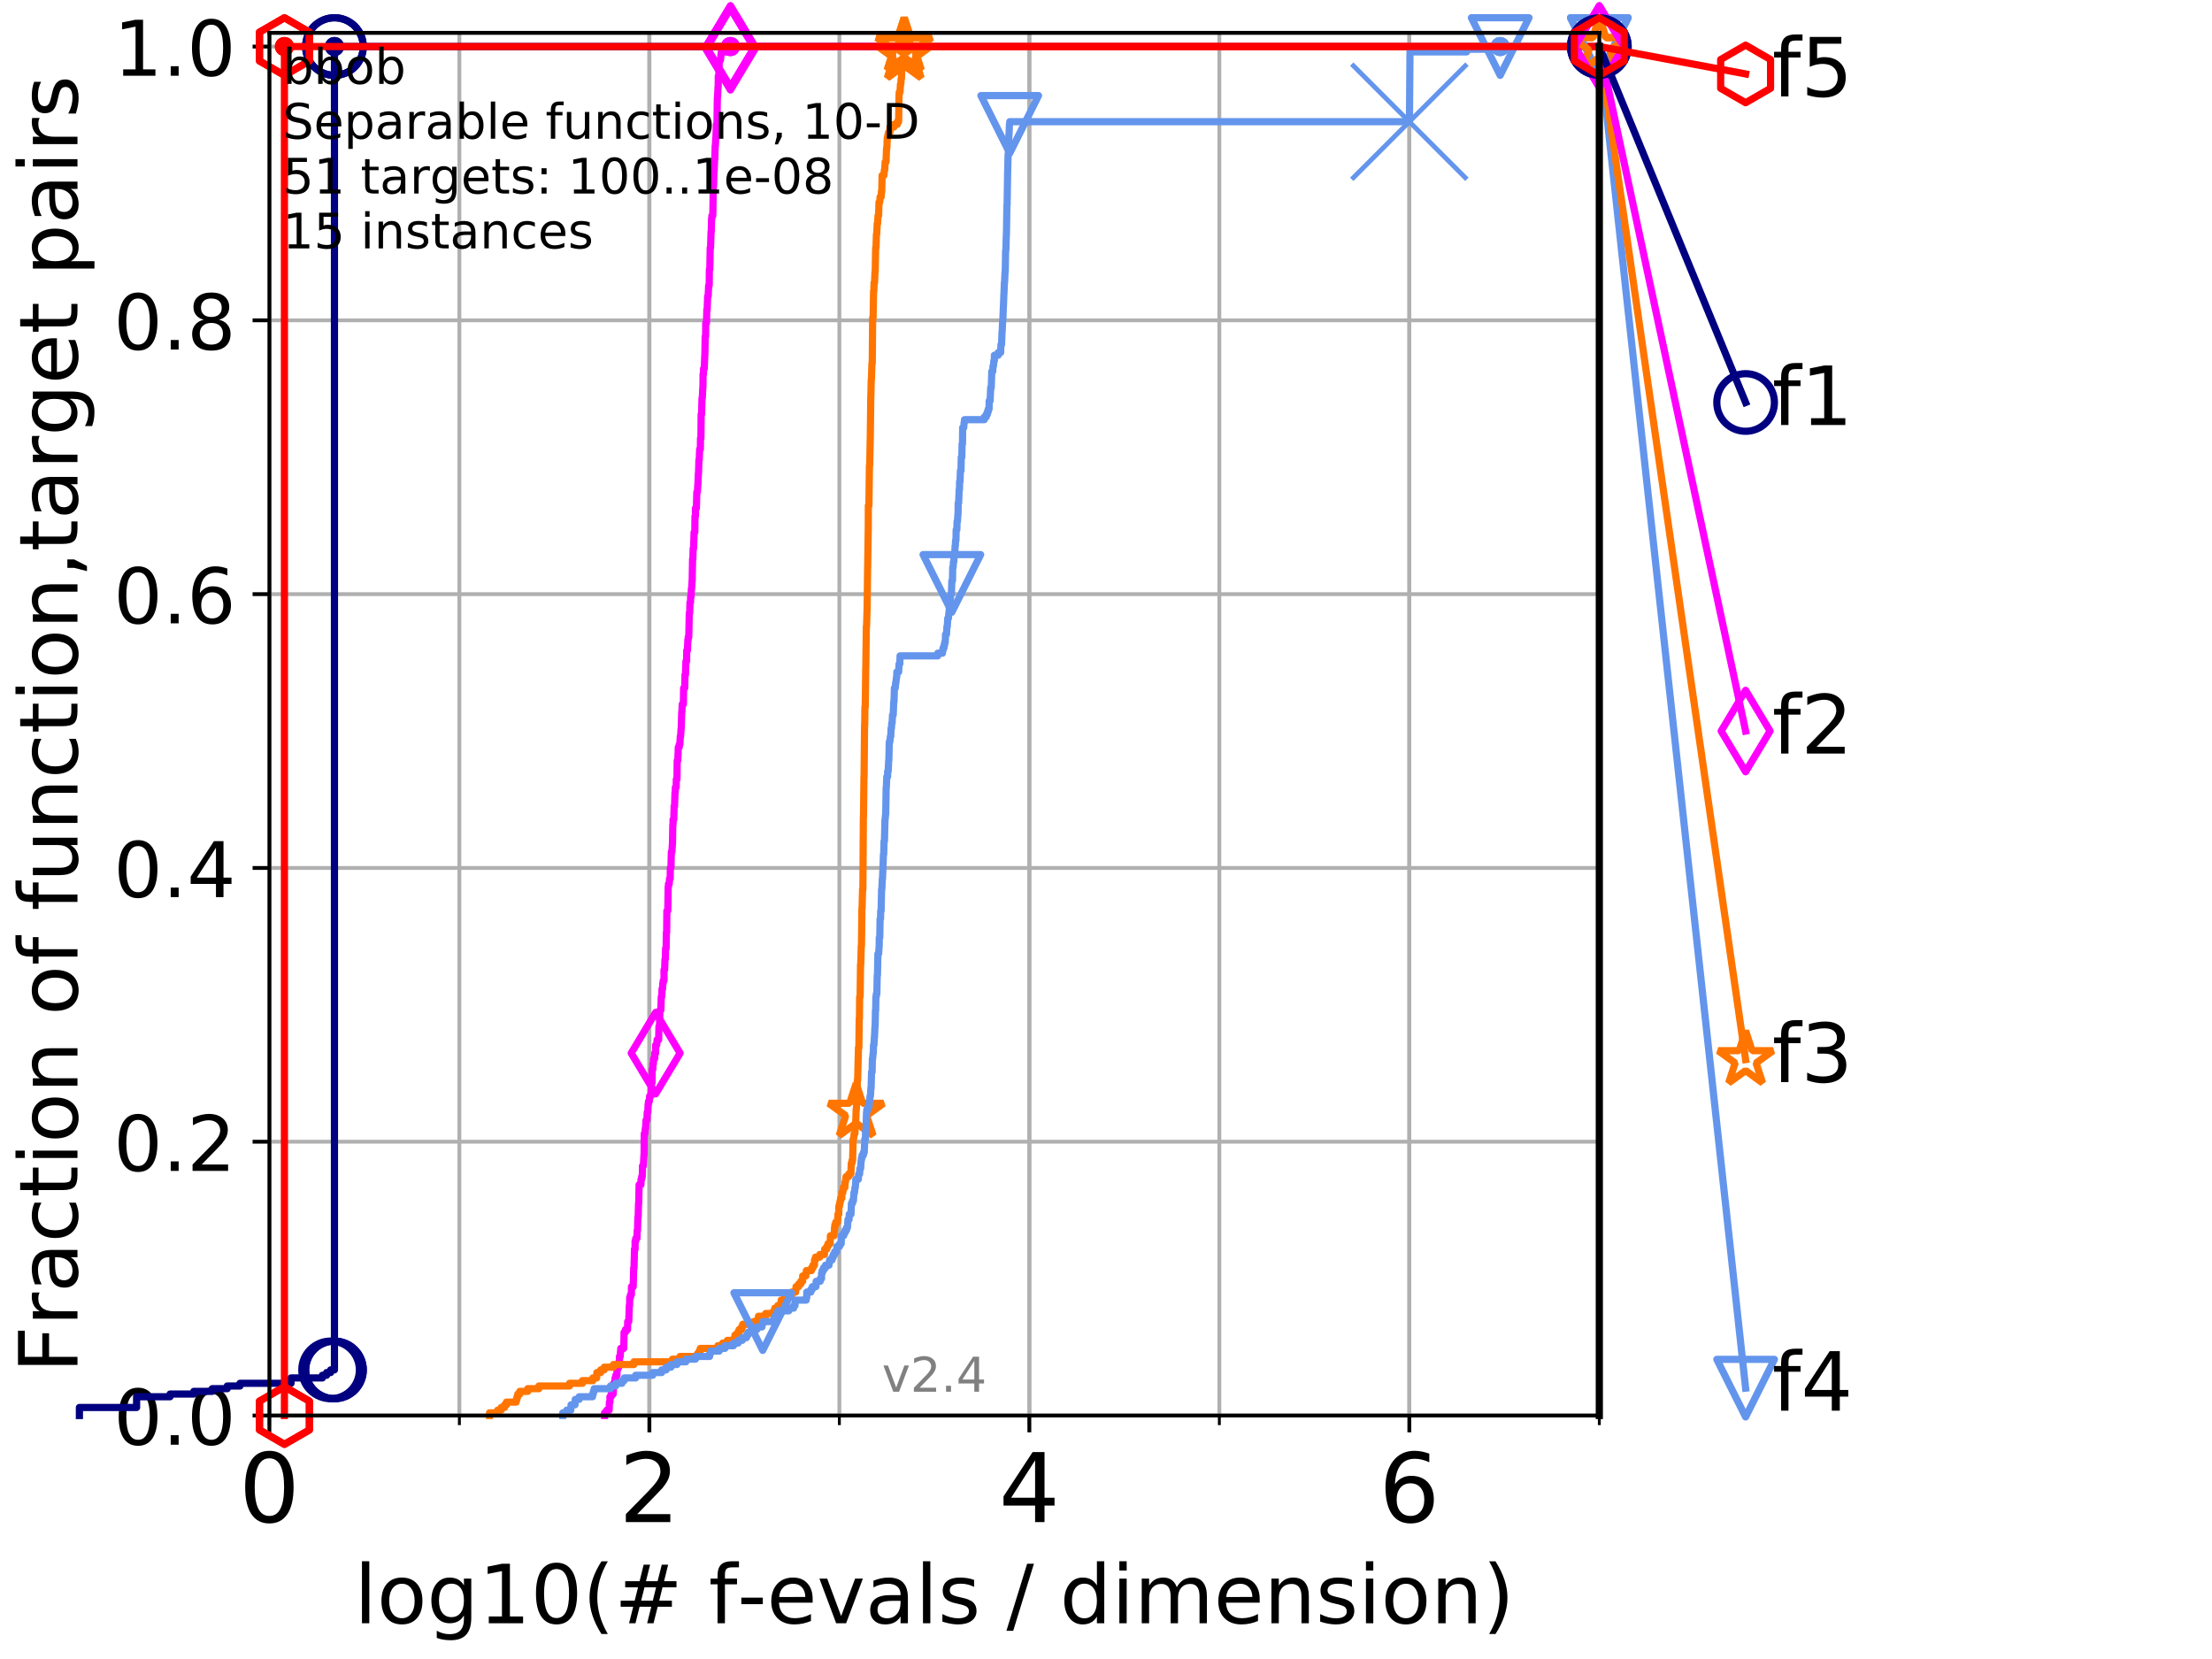 <?xml version="1.0" encoding="utf-8" standalone="no"?>
<!DOCTYPE svg PUBLIC "-//W3C//DTD SVG 1.1//EN"
  "http://www.w3.org/Graphics/SVG/1.1/DTD/svg11.dtd">
<!-- Created with matplotlib (http://matplotlib.org/) -->
<svg height="345.6pt" version="1.1" viewBox="0 0 460.8 345.6" width="460.8pt" xmlns="http://www.w3.org/2000/svg" xmlns:xlink="http://www.w3.org/1999/xlink">
 <defs>
  <style type="text/css">
*{stroke-linecap:butt;stroke-linejoin:round;}
  </style>
 </defs>
 <g id="figure_1">
  <g id="patch_1">
   <path d="M 0 345.6 
L 460.8 345.6 
L 460.8 0 
L 0 0 
z
" style="fill:#ffffff;"/>
  </g>
  <g id="axes_1">
   <g id="patch_2">
    <path d="M 56.12 294.88 
L 333.168 294.88 
L 333.168 6.845 
L 56.12 6.845 
z
" style="fill:#ffffff;"/>
   </g>
   <g id="matplotlib.axis_1">
    <g id="xtick_1">
     <g id="line2d_1">
      <path clip-path="url(#peaec625961)" d="M 56.12 294.88 
L 56.12 6.845 
" style="fill:none;stroke:#b0b0b0;stroke-linecap:square;stroke-width:0.8;"/>
     </g>
     <g id="line2d_2">
      <defs>
       <path d="M 0 0 
L 0 3.5 
" id="m671c139f32" style="stroke:#000000;stroke-width:0.8;"/>
      </defs>
      <g>
       <use style="stroke:#000000;stroke-width:0.8;" x="56.12" xlink:href="#m671c139f32" y="294.88"/>
      </g>
     </g>
     <g id="text_1">
      <!-- 0 -->
      <defs>
       <path d="M 31.781 66.406 
Q 24.172 66.406 20.328 58.906 
Q 16.5 51.422 16.5 36.375 
Q 16.5 21.391 20.328 13.891 
Q 24.172 6.391 31.781 6.391 
Q 39.453 6.391 43.281 13.891 
Q 47.125 21.391 47.125 36.375 
Q 47.125 51.422 43.281 58.906 
Q 39.453 66.406 31.781 66.406 
z
M 31.781 74.219 
Q 44.047 74.219 50.516 64.516 
Q 56.984 54.828 56.984 36.375 
Q 56.984 17.969 50.516 8.266 
Q 44.047 -1.422 31.781 -1.422 
Q 19.531 -1.422 13.062 8.266 
Q 6.594 17.969 6.594 36.375 
Q 6.594 54.828 13.062 64.516 
Q 19.531 74.219 31.781 74.219 
z
" id="DejaVuSans-30"/>
      </defs>
      <g transform="translate(49.758 317.077)scale(0.2 -0.2)">
       <use xlink:href="#DejaVuSans-30"/>
      </g>
     </g>
    </g>
    <g id="xtick_2">
     <g id="line2d_3">
      <path clip-path="url(#peaec625961)" d="M 135.277 294.88 
L 135.277 6.845 
" style="fill:none;stroke:#b0b0b0;stroke-linecap:square;stroke-width:0.8;"/>
     </g>
     <g id="line2d_4">
      <g>
       <use style="stroke:#000000;stroke-width:0.8;" x="135.277" xlink:href="#m671c139f32" y="294.88"/>
      </g>
     </g>
     <g id="text_2">
      <!-- 2 -->
      <defs>
       <path d="M 19.188 8.297 
L 53.609 8.297 
L 53.609 0 
L 7.328 0 
L 7.328 8.297 
Q 12.938 14.109 22.625 23.891 
Q 32.328 33.688 34.812 36.531 
Q 39.547 41.844 41.422 45.531 
Q 43.312 49.219 43.312 52.781 
Q 43.312 58.594 39.234 62.25 
Q 35.156 65.922 28.609 65.922 
Q 23.969 65.922 18.812 64.312 
Q 13.672 62.703 7.812 59.422 
L 7.812 69.391 
Q 13.766 71.781 18.938 73 
Q 24.125 74.219 28.422 74.219 
Q 39.75 74.219 46.484 68.547 
Q 53.219 62.891 53.219 53.422 
Q 53.219 48.922 51.531 44.891 
Q 49.859 40.875 45.406 35.406 
Q 44.188 33.984 37.641 27.219 
Q 31.109 20.453 19.188 8.297 
z
" id="DejaVuSans-32"/>
      </defs>
      <g transform="translate(128.914 317.077)scale(0.2 -0.2)">
       <use xlink:href="#DejaVuSans-32"/>
      </g>
     </g>
    </g>
    <g id="xtick_3">
     <g id="line2d_5">
      <path clip-path="url(#peaec625961)" d="M 214.433 294.88 
L 214.433 6.845 
" style="fill:none;stroke:#b0b0b0;stroke-linecap:square;stroke-width:0.8;"/>
     </g>
     <g id="line2d_6">
      <g>
       <use style="stroke:#000000;stroke-width:0.8;" x="214.433" xlink:href="#m671c139f32" y="294.88"/>
      </g>
     </g>
     <g id="text_3">
      <!-- 4 -->
      <defs>
       <path d="M 37.797 64.312 
L 12.891 25.391 
L 37.797 25.391 
z
M 35.203 72.906 
L 47.609 72.906 
L 47.609 25.391 
L 58.016 25.391 
L 58.016 17.188 
L 47.609 17.188 
L 47.609 0 
L 37.797 0 
L 37.797 17.188 
L 4.891 17.188 
L 4.891 26.703 
z
" id="DejaVuSans-34"/>
      </defs>
      <g transform="translate(208.071 317.077)scale(0.2 -0.2)">
       <use xlink:href="#DejaVuSans-34"/>
      </g>
     </g>
    </g>
    <g id="xtick_4">
     <g id="line2d_7">
      <path clip-path="url(#peaec625961)" d="M 293.59 294.88 
L 293.59 6.845 
" style="fill:none;stroke:#b0b0b0;stroke-linecap:square;stroke-width:0.8;"/>
     </g>
     <g id="line2d_8">
      <g>
       <use style="stroke:#000000;stroke-width:0.8;" x="293.59" xlink:href="#m671c139f32" y="294.88"/>
      </g>
     </g>
     <g id="text_4">
      <!-- 6 -->
      <defs>
       <path d="M 33.016 40.375 
Q 26.375 40.375 22.484 35.828 
Q 18.609 31.297 18.609 23.391 
Q 18.609 15.531 22.484 10.953 
Q 26.375 6.391 33.016 6.391 
Q 39.656 6.391 43.531 10.953 
Q 47.406 15.531 47.406 23.391 
Q 47.406 31.297 43.531 35.828 
Q 39.656 40.375 33.016 40.375 
z
M 52.594 71.297 
L 52.594 62.312 
Q 48.875 64.062 45.094 64.984 
Q 41.312 65.922 37.594 65.922 
Q 27.828 65.922 22.672 59.328 
Q 17.531 52.734 16.797 39.406 
Q 19.672 43.656 24.016 45.922 
Q 28.375 48.188 33.594 48.188 
Q 44.578 48.188 50.953 41.516 
Q 57.328 34.859 57.328 23.391 
Q 57.328 12.156 50.688 5.359 
Q 44.047 -1.422 33.016 -1.422 
Q 20.359 -1.422 13.672 8.266 
Q 6.984 17.969 6.984 36.375 
Q 6.984 53.656 15.188 63.938 
Q 23.391 74.219 37.203 74.219 
Q 40.922 74.219 44.703 73.484 
Q 48.484 72.75 52.594 71.297 
z
" id="DejaVuSans-36"/>
      </defs>
      <g transform="translate(287.227 317.077)scale(0.2 -0.2)">
       <use xlink:href="#DejaVuSans-36"/>
      </g>
     </g>
    </g>
    <g id="xtick_5">
     <g id="line2d_9">
      <path clip-path="url(#peaec625961)" d="M 56.12 294.88 
L 56.12 6.845 
" style="fill:none;stroke:#b0b0b0;stroke-linecap:square;stroke-width:0.8;"/>
     </g>
     <g id="line2d_10">
      <defs>
       <path d="M 0 0 
L 0 2 
" id="m2856096ea4" style="stroke:#000000;stroke-width:0.6;"/>
      </defs>
      <g>
       <use style="stroke:#000000;stroke-width:0.6;" x="56.12" xlink:href="#m2856096ea4" y="294.88"/>
      </g>
     </g>
    </g>
    <g id="xtick_6">
     <g id="line2d_11">
      <path clip-path="url(#peaec625961)" d="M 95.698 294.88 
L 95.698 6.845 
" style="fill:none;stroke:#b0b0b0;stroke-linecap:square;stroke-width:0.8;"/>
     </g>
     <g id="line2d_12">
      <g>
       <use style="stroke:#000000;stroke-width:0.6;" x="95.698" xlink:href="#m2856096ea4" y="294.88"/>
      </g>
     </g>
    </g>
    <g id="xtick_7">
     <g id="line2d_13">
      <path clip-path="url(#peaec625961)" d="M 135.277 294.88 
L 135.277 6.845 
" style="fill:none;stroke:#b0b0b0;stroke-linecap:square;stroke-width:0.8;"/>
     </g>
     <g id="line2d_14">
      <g>
       <use style="stroke:#000000;stroke-width:0.6;" x="135.277" xlink:href="#m2856096ea4" y="294.88"/>
      </g>
     </g>
    </g>
    <g id="xtick_8">
     <g id="line2d_15">
      <path clip-path="url(#peaec625961)" d="M 174.855 294.88 
L 174.855 6.845 
" style="fill:none;stroke:#b0b0b0;stroke-linecap:square;stroke-width:0.8;"/>
     </g>
     <g id="line2d_16">
      <g>
       <use style="stroke:#000000;stroke-width:0.6;" x="174.855" xlink:href="#m2856096ea4" y="294.88"/>
      </g>
     </g>
    </g>
    <g id="xtick_9">
     <g id="line2d_17">
      <path clip-path="url(#peaec625961)" d="M 214.433 294.88 
L 214.433 6.845 
" style="fill:none;stroke:#b0b0b0;stroke-linecap:square;stroke-width:0.8;"/>
     </g>
     <g id="line2d_18">
      <g>
       <use style="stroke:#000000;stroke-width:0.6;" x="214.433" xlink:href="#m2856096ea4" y="294.88"/>
      </g>
     </g>
    </g>
    <g id="xtick_10">
     <g id="line2d_19">
      <path clip-path="url(#peaec625961)" d="M 254.011 294.88 
L 254.011 6.845 
" style="fill:none;stroke:#b0b0b0;stroke-linecap:square;stroke-width:0.8;"/>
     </g>
     <g id="line2d_20">
      <g>
       <use style="stroke:#000000;stroke-width:0.6;" x="254.011" xlink:href="#m2856096ea4" y="294.88"/>
      </g>
     </g>
    </g>
    <g id="xtick_11">
     <g id="line2d_21">
      <path clip-path="url(#peaec625961)" d="M 293.59 294.88 
L 293.59 6.845 
" style="fill:none;stroke:#b0b0b0;stroke-linecap:square;stroke-width:0.8;"/>
     </g>
     <g id="line2d_22">
      <g>
       <use style="stroke:#000000;stroke-width:0.6;" x="293.59" xlink:href="#m2856096ea4" y="294.88"/>
      </g>
     </g>
    </g>
    <g id="xtick_12">
     <g id="line2d_23">
      <path clip-path="url(#peaec625961)" d="M 333.168 294.88 
L 333.168 6.845 
" style="fill:none;stroke:#b0b0b0;stroke-linecap:square;stroke-width:0.8;"/>
     </g>
     <g id="line2d_24">
      <g>
       <use style="stroke:#000000;stroke-width:0.6;" x="333.168" xlink:href="#m2856096ea4" y="294.88"/>
      </g>
     </g>
    </g>
    <g id="text_5">
     <!-- log10(# f-evals / dimension) -->
     <defs>
      <path d="M 9.422 75.984 
L 18.406 75.984 
L 18.406 0 
L 9.422 0 
z
" id="DejaVuSans-6c"/>
      <path d="M 30.609 48.391 
Q 23.391 48.391 19.188 42.75 
Q 14.984 37.109 14.984 27.297 
Q 14.984 17.484 19.156 11.844 
Q 23.344 6.203 30.609 6.203 
Q 37.797 6.203 41.984 11.859 
Q 46.188 17.531 46.188 27.297 
Q 46.188 37.016 41.984 42.703 
Q 37.797 48.391 30.609 48.391 
z
M 30.609 56 
Q 42.328 56 49.016 48.375 
Q 55.719 40.766 55.719 27.297 
Q 55.719 13.875 49.016 6.219 
Q 42.328 -1.422 30.609 -1.422 
Q 18.844 -1.422 12.172 6.219 
Q 5.516 13.875 5.516 27.297 
Q 5.516 40.766 12.172 48.375 
Q 18.844 56 30.609 56 
z
" id="DejaVuSans-6f"/>
      <path d="M 45.406 27.984 
Q 45.406 37.75 41.375 43.109 
Q 37.359 48.484 30.078 48.484 
Q 22.859 48.484 18.828 43.109 
Q 14.797 37.75 14.797 27.984 
Q 14.797 18.266 18.828 12.891 
Q 22.859 7.516 30.078 7.516 
Q 37.359 7.516 41.375 12.891 
Q 45.406 18.266 45.406 27.984 
z
M 54.391 6.781 
Q 54.391 -7.172 48.188 -13.984 
Q 42 -20.797 29.203 -20.797 
Q 24.469 -20.797 20.266 -20.094 
Q 16.062 -19.391 12.109 -17.922 
L 12.109 -9.188 
Q 16.062 -11.328 19.922 -12.344 
Q 23.781 -13.375 27.781 -13.375 
Q 36.625 -13.375 41.016 -8.766 
Q 45.406 -4.156 45.406 5.172 
L 45.406 9.625 
Q 42.625 4.781 38.281 2.391 
Q 33.938 0 27.875 0 
Q 17.828 0 11.672 7.656 
Q 5.516 15.328 5.516 27.984 
Q 5.516 40.672 11.672 48.328 
Q 17.828 56 27.875 56 
Q 33.938 56 38.281 53.609 
Q 42.625 51.219 45.406 46.391 
L 45.406 54.688 
L 54.391 54.688 
z
" id="DejaVuSans-67"/>
      <path d="M 12.406 8.297 
L 28.516 8.297 
L 28.516 63.922 
L 10.984 60.406 
L 10.984 69.391 
L 28.422 72.906 
L 38.281 72.906 
L 38.281 8.297 
L 54.391 8.297 
L 54.391 0 
L 12.406 0 
z
" id="DejaVuSans-31"/>
      <path d="M 31 75.875 
Q 24.469 64.656 21.281 53.656 
Q 18.109 42.672 18.109 31.391 
Q 18.109 20.125 21.312 9.062 
Q 24.516 -2 31 -13.188 
L 23.188 -13.188 
Q 15.875 -1.703 12.234 9.375 
Q 8.594 20.453 8.594 31.391 
Q 8.594 42.281 12.203 53.312 
Q 15.828 64.359 23.188 75.875 
z
" id="DejaVuSans-28"/>
      <path d="M 51.125 44 
L 36.922 44 
L 32.812 27.688 
L 47.125 27.688 
z
M 43.797 71.781 
L 38.719 51.516 
L 52.984 51.516 
L 58.109 71.781 
L 65.922 71.781 
L 60.891 51.516 
L 76.125 51.516 
L 76.125 44 
L 58.984 44 
L 54.984 27.688 
L 70.516 27.688 
L 70.516 20.219 
L 53.078 20.219 
L 48 0 
L 40.188 0 
L 45.219 20.219 
L 30.906 20.219 
L 25.875 0 
L 18.016 0 
L 23.094 20.219 
L 7.719 20.219 
L 7.719 27.688 
L 24.906 27.688 
L 29 44 
L 13.281 44 
L 13.281 51.516 
L 30.906 51.516 
L 35.891 71.781 
z
" id="DejaVuSans-23"/>
      <path id="DejaVuSans-20"/>
      <path d="M 37.109 75.984 
L 37.109 68.5 
L 28.516 68.5 
Q 23.688 68.5 21.797 66.547 
Q 19.922 64.594 19.922 59.516 
L 19.922 54.688 
L 34.719 54.688 
L 34.719 47.703 
L 19.922 47.703 
L 19.922 0 
L 10.891 0 
L 10.891 47.703 
L 2.297 47.703 
L 2.297 54.688 
L 10.891 54.688 
L 10.891 58.5 
Q 10.891 67.625 15.141 71.797 
Q 19.391 75.984 28.609 75.984 
z
" id="DejaVuSans-66"/>
      <path d="M 4.891 31.391 
L 31.203 31.391 
L 31.203 23.391 
L 4.891 23.391 
z
" id="DejaVuSans-2d"/>
      <path d="M 56.203 29.594 
L 56.203 25.203 
L 14.891 25.203 
Q 15.484 15.922 20.484 11.062 
Q 25.484 6.203 34.422 6.203 
Q 39.594 6.203 44.453 7.469 
Q 49.312 8.734 54.109 11.281 
L 54.109 2.781 
Q 49.266 0.734 44.188 -0.344 
Q 39.109 -1.422 33.891 -1.422 
Q 20.797 -1.422 13.156 6.188 
Q 5.516 13.812 5.516 26.812 
Q 5.516 40.234 12.766 48.109 
Q 20.016 56 32.328 56 
Q 43.359 56 49.781 48.891 
Q 56.203 41.797 56.203 29.594 
z
M 47.219 32.234 
Q 47.125 39.594 43.094 43.984 
Q 39.062 48.391 32.422 48.391 
Q 24.906 48.391 20.391 44.141 
Q 15.875 39.891 15.188 32.172 
z
" id="DejaVuSans-65"/>
      <path d="M 2.984 54.688 
L 12.5 54.688 
L 29.594 8.797 
L 46.688 54.688 
L 56.203 54.688 
L 35.688 0 
L 23.484 0 
z
" id="DejaVuSans-76"/>
      <path d="M 34.281 27.484 
Q 23.391 27.484 19.188 25 
Q 14.984 22.516 14.984 16.5 
Q 14.984 11.719 18.141 8.906 
Q 21.297 6.109 26.703 6.109 
Q 34.188 6.109 38.703 11.406 
Q 43.219 16.703 43.219 25.484 
L 43.219 27.484 
z
M 52.203 31.203 
L 52.203 0 
L 43.219 0 
L 43.219 8.297 
Q 40.141 3.328 35.547 0.953 
Q 30.953 -1.422 24.312 -1.422 
Q 15.922 -1.422 10.953 3.297 
Q 6 8.016 6 15.922 
Q 6 25.141 12.172 29.828 
Q 18.359 34.516 30.609 34.516 
L 43.219 34.516 
L 43.219 35.406 
Q 43.219 41.609 39.141 45 
Q 35.062 48.391 27.688 48.391 
Q 23 48.391 18.547 47.266 
Q 14.109 46.141 10.016 43.891 
L 10.016 52.203 
Q 14.938 54.109 19.578 55.047 
Q 24.219 56 28.609 56 
Q 40.484 56 46.344 49.844 
Q 52.203 43.703 52.203 31.203 
z
" id="DejaVuSans-61"/>
      <path d="M 44.281 53.078 
L 44.281 44.578 
Q 40.484 46.531 36.375 47.5 
Q 32.281 48.484 27.875 48.484 
Q 21.188 48.484 17.844 46.438 
Q 14.5 44.391 14.5 40.281 
Q 14.5 37.156 16.891 35.375 
Q 19.281 33.594 26.516 31.984 
L 29.594 31.297 
Q 39.156 29.25 43.188 25.516 
Q 47.219 21.781 47.219 15.094 
Q 47.219 7.469 41.188 3.016 
Q 35.156 -1.422 24.609 -1.422 
Q 20.219 -1.422 15.453 -0.562 
Q 10.688 0.297 5.422 2 
L 5.422 11.281 
Q 10.406 8.688 15.234 7.391 
Q 20.062 6.109 24.812 6.109 
Q 31.156 6.109 34.562 8.281 
Q 37.984 10.453 37.984 14.406 
Q 37.984 18.062 35.516 20.016 
Q 33.062 21.969 24.703 23.781 
L 21.578 24.516 
Q 13.234 26.266 9.516 29.906 
Q 5.812 33.547 5.812 39.891 
Q 5.812 47.609 11.281 51.797 
Q 16.75 56 26.812 56 
Q 31.781 56 36.172 55.266 
Q 40.578 54.547 44.281 53.078 
z
" id="DejaVuSans-73"/>
      <path d="M 25.391 72.906 
L 33.688 72.906 
L 8.297 -9.281 
L 0 -9.281 
z
" id="DejaVuSans-2f"/>
      <path d="M 45.406 46.391 
L 45.406 75.984 
L 54.391 75.984 
L 54.391 0 
L 45.406 0 
L 45.406 8.203 
Q 42.578 3.328 38.25 0.953 
Q 33.938 -1.422 27.875 -1.422 
Q 17.969 -1.422 11.734 6.484 
Q 5.516 14.406 5.516 27.297 
Q 5.516 40.188 11.734 48.094 
Q 17.969 56 27.875 56 
Q 33.938 56 38.25 53.625 
Q 42.578 51.266 45.406 46.391 
z
M 14.797 27.297 
Q 14.797 17.391 18.875 11.75 
Q 22.953 6.109 30.078 6.109 
Q 37.203 6.109 41.297 11.75 
Q 45.406 17.391 45.406 27.297 
Q 45.406 37.203 41.297 42.844 
Q 37.203 48.484 30.078 48.484 
Q 22.953 48.484 18.875 42.844 
Q 14.797 37.203 14.797 27.297 
z
" id="DejaVuSans-64"/>
      <path d="M 9.422 54.688 
L 18.406 54.688 
L 18.406 0 
L 9.422 0 
z
M 9.422 75.984 
L 18.406 75.984 
L 18.406 64.594 
L 9.422 64.594 
z
" id="DejaVuSans-69"/>
      <path d="M 52 44.188 
Q 55.375 50.25 60.062 53.125 
Q 64.75 56 71.094 56 
Q 79.641 56 84.281 50.016 
Q 88.922 44.047 88.922 33.016 
L 88.922 0 
L 79.891 0 
L 79.891 32.719 
Q 79.891 40.578 77.094 44.375 
Q 74.312 48.188 68.609 48.188 
Q 61.625 48.188 57.562 43.547 
Q 53.516 38.922 53.516 30.906 
L 53.516 0 
L 44.484 0 
L 44.484 32.719 
Q 44.484 40.625 41.703 44.406 
Q 38.922 48.188 33.109 48.188 
Q 26.219 48.188 22.156 43.531 
Q 18.109 38.875 18.109 30.906 
L 18.109 0 
L 9.078 0 
L 9.078 54.688 
L 18.109 54.688 
L 18.109 46.188 
Q 21.188 51.219 25.484 53.609 
Q 29.781 56 35.688 56 
Q 41.656 56 45.828 52.969 
Q 50 49.953 52 44.188 
z
" id="DejaVuSans-6d"/>
      <path d="M 54.891 33.016 
L 54.891 0 
L 45.906 0 
L 45.906 32.719 
Q 45.906 40.484 42.875 44.328 
Q 39.844 48.188 33.797 48.188 
Q 26.516 48.188 22.312 43.547 
Q 18.109 38.922 18.109 30.906 
L 18.109 0 
L 9.078 0 
L 9.078 54.688 
L 18.109 54.688 
L 18.109 46.188 
Q 21.344 51.125 25.703 53.562 
Q 30.078 56 35.797 56 
Q 45.219 56 50.047 50.172 
Q 54.891 44.344 54.891 33.016 
z
" id="DejaVuSans-6e"/>
      <path d="M 8.016 75.875 
L 15.828 75.875 
Q 23.141 64.359 26.781 53.312 
Q 30.422 42.281 30.422 31.391 
Q 30.422 20.453 26.781 9.375 
Q 23.141 -1.703 15.828 -13.188 
L 8.016 -13.188 
Q 14.5 -2 17.703 9.062 
Q 20.906 20.125 20.906 31.391 
Q 20.906 42.672 17.703 53.656 
Q 14.5 64.656 8.016 75.875 
z
" id="DejaVuSans-29"/>
     </defs>
     <g transform="translate(73.803 338.154)scale(0.17 -0.17)">
      <use xlink:href="#DejaVuSans-6c"/>
      <use x="27.783" xlink:href="#DejaVuSans-6f"/>
      <use x="88.965" xlink:href="#DejaVuSans-67"/>
      <use x="152.441" xlink:href="#DejaVuSans-31"/>
      <use x="216.064" xlink:href="#DejaVuSans-30"/>
      <use x="279.688" xlink:href="#DejaVuSans-28"/>
      <use x="318.701" xlink:href="#DejaVuSans-23"/>
      <use x="402.49" xlink:href="#DejaVuSans-20"/>
      <use x="434.277" xlink:href="#DejaVuSans-66"/>
      <use x="469.404" xlink:href="#DejaVuSans-2d"/>
      <use x="505.488" xlink:href="#DejaVuSans-65"/>
      <use x="567.012" xlink:href="#DejaVuSans-76"/>
      <use x="626.191" xlink:href="#DejaVuSans-61"/>
      <use x="687.471" xlink:href="#DejaVuSans-6c"/>
      <use x="715.254" xlink:href="#DejaVuSans-73"/>
      <use x="767.354" xlink:href="#DejaVuSans-20"/>
      <use x="799.141" xlink:href="#DejaVuSans-2f"/>
      <use x="832.832" xlink:href="#DejaVuSans-20"/>
      <use x="864.619" xlink:href="#DejaVuSans-64"/>
      <use x="928.096" xlink:href="#DejaVuSans-69"/>
      <use x="955.879" xlink:href="#DejaVuSans-6d"/>
      <use x="1053.291" xlink:href="#DejaVuSans-65"/>
      <use x="1114.814" xlink:href="#DejaVuSans-6e"/>
      <use x="1178.193" xlink:href="#DejaVuSans-73"/>
      <use x="1230.293" xlink:href="#DejaVuSans-69"/>
      <use x="1258.076" xlink:href="#DejaVuSans-6f"/>
      <use x="1319.258" xlink:href="#DejaVuSans-6e"/>
      <use x="1382.637" xlink:href="#DejaVuSans-29"/>
     </g>
    </g>
   </g>
   <g id="matplotlib.axis_2">
    <g id="ytick_1">
     <g id="line2d_25">
      <path clip-path="url(#peaec625961)" d="M 56.12 294.88 
L 333.168 294.88 
" style="fill:none;stroke:#b0b0b0;stroke-linecap:square;stroke-width:0.8;"/>
     </g>
     <g id="line2d_26">
      <defs>
       <path d="M 0 0 
L -3.5 0 
" id="m17b184acf1" style="stroke:#000000;stroke-width:0.8;"/>
      </defs>
      <g>
       <use style="stroke:#000000;stroke-width:0.8;" x="56.12" xlink:href="#m17b184acf1" y="294.88"/>
      </g>
     </g>
     <g id="text_6">
      <!-- 0.0 -->
      <defs>
       <path d="M 10.688 12.406 
L 21 12.406 
L 21 0 
L 10.688 0 
z
" id="DejaVuSans-2e"/>
      </defs>
      <g transform="translate(23.675 300.959)scale(0.16 -0.16)">
       <use xlink:href="#DejaVuSans-30"/>
       <use x="63.623" xlink:href="#DejaVuSans-2e"/>
       <use x="95.41" xlink:href="#DejaVuSans-30"/>
      </g>
     </g>
    </g>
    <g id="ytick_2">
     <g id="line2d_27">
      <path clip-path="url(#peaec625961)" d="M 56.12 237.843 
L 333.168 237.843 
" style="fill:none;stroke:#b0b0b0;stroke-linecap:square;stroke-width:0.8;"/>
     </g>
     <g id="line2d_28">
      <g>
       <use style="stroke:#000000;stroke-width:0.8;" x="56.12" xlink:href="#m17b184acf1" y="237.843"/>
      </g>
     </g>
     <g id="text_7">
      <!-- 0.2 -->
      <g transform="translate(23.675 243.922)scale(0.16 -0.16)">
       <use xlink:href="#DejaVuSans-30"/>
       <use x="63.623" xlink:href="#DejaVuSans-2e"/>
       <use x="95.41" xlink:href="#DejaVuSans-32"/>
      </g>
     </g>
    </g>
    <g id="ytick_3">
     <g id="line2d_29">
      <path clip-path="url(#peaec625961)" d="M 56.12 180.807 
L 333.168 180.807 
" style="fill:none;stroke:#b0b0b0;stroke-linecap:square;stroke-width:0.8;"/>
     </g>
     <g id="line2d_30">
      <g>
       <use style="stroke:#000000;stroke-width:0.8;" x="56.12" xlink:href="#m17b184acf1" y="180.807"/>
      </g>
     </g>
     <g id="text_8">
      <!-- 0.4 -->
      <g transform="translate(23.675 186.886)scale(0.16 -0.16)">
       <use xlink:href="#DejaVuSans-30"/>
       <use x="63.623" xlink:href="#DejaVuSans-2e"/>
       <use x="95.41" xlink:href="#DejaVuSans-34"/>
      </g>
     </g>
    </g>
    <g id="ytick_4">
     <g id="line2d_31">
      <path clip-path="url(#peaec625961)" d="M 56.12 123.77 
L 333.168 123.77 
" style="fill:none;stroke:#b0b0b0;stroke-linecap:square;stroke-width:0.8;"/>
     </g>
     <g id="line2d_32">
      <g>
       <use style="stroke:#000000;stroke-width:0.8;" x="56.12" xlink:href="#m17b184acf1" y="123.77"/>
      </g>
     </g>
     <g id="text_9">
      <!-- 0.6 -->
      <g transform="translate(23.675 129.849)scale(0.16 -0.16)">
       <use xlink:href="#DejaVuSans-30"/>
       <use x="63.623" xlink:href="#DejaVuSans-2e"/>
       <use x="95.41" xlink:href="#DejaVuSans-36"/>
      </g>
     </g>
    </g>
    <g id="ytick_5">
     <g id="line2d_33">
      <path clip-path="url(#peaec625961)" d="M 56.12 66.734 
L 333.168 66.734 
" style="fill:none;stroke:#b0b0b0;stroke-linecap:square;stroke-width:0.8;"/>
     </g>
     <g id="line2d_34">
      <g>
       <use style="stroke:#000000;stroke-width:0.8;" x="56.12" xlink:href="#m17b184acf1" y="66.734"/>
      </g>
     </g>
     <g id="text_10">
      <!-- 0.8 -->
      <defs>
       <path d="M 31.781 34.625 
Q 24.75 34.625 20.719 30.859 
Q 16.703 27.094 16.703 20.516 
Q 16.703 13.922 20.719 10.156 
Q 24.75 6.391 31.781 6.391 
Q 38.812 6.391 42.859 10.172 
Q 46.922 13.969 46.922 20.516 
Q 46.922 27.094 42.891 30.859 
Q 38.875 34.625 31.781 34.625 
z
M 21.922 38.812 
Q 15.578 40.375 12.031 44.719 
Q 8.5 49.078 8.5 55.328 
Q 8.5 64.062 14.719 69.141 
Q 20.953 74.219 31.781 74.219 
Q 42.672 74.219 48.875 69.141 
Q 55.078 64.062 55.078 55.328 
Q 55.078 49.078 51.531 44.719 
Q 48 40.375 41.703 38.812 
Q 48.828 37.156 52.797 32.312 
Q 56.781 27.484 56.781 20.516 
Q 56.781 9.906 50.312 4.234 
Q 43.844 -1.422 31.781 -1.422 
Q 19.734 -1.422 13.25 4.234 
Q 6.781 9.906 6.781 20.516 
Q 6.781 27.484 10.781 32.312 
Q 14.797 37.156 21.922 38.812 
z
M 18.312 54.391 
Q 18.312 48.734 21.844 45.562 
Q 25.391 42.391 31.781 42.391 
Q 38.141 42.391 41.719 45.562 
Q 45.312 48.734 45.312 54.391 
Q 45.312 60.062 41.719 63.234 
Q 38.141 66.406 31.781 66.406 
Q 25.391 66.406 21.844 63.234 
Q 18.312 60.062 18.312 54.391 
z
" id="DejaVuSans-38"/>
      </defs>
      <g transform="translate(23.675 72.812)scale(0.16 -0.16)">
       <use xlink:href="#DejaVuSans-30"/>
       <use x="63.623" xlink:href="#DejaVuSans-2e"/>
       <use x="95.41" xlink:href="#DejaVuSans-38"/>
      </g>
     </g>
    </g>
    <g id="ytick_6">
     <g id="line2d_35">
      <path clip-path="url(#peaec625961)" d="M 56.12 9.697 
L 333.168 9.697 
" style="fill:none;stroke:#b0b0b0;stroke-linecap:square;stroke-width:0.8;"/>
     </g>
     <g id="line2d_36">
      <g>
       <use style="stroke:#000000;stroke-width:0.8;" x="56.12" xlink:href="#m17b184acf1" y="9.697"/>
      </g>
     </g>
     <g id="text_11">
      <!-- 1.0 -->
      <g transform="translate(23.675 15.776)scale(0.16 -0.16)">
       <use xlink:href="#DejaVuSans-31"/>
       <use x="63.623" xlink:href="#DejaVuSans-2e"/>
       <use x="95.41" xlink:href="#DejaVuSans-30"/>
      </g>
     </g>
    </g>
    <g id="text_12">
     <!-- Fraction of function,target pairs -->
     <defs>
      <path d="M 9.812 72.906 
L 51.703 72.906 
L 51.703 64.594 
L 19.672 64.594 
L 19.672 43.109 
L 48.578 43.109 
L 48.578 34.812 
L 19.672 34.812 
L 19.672 0 
L 9.812 0 
z
" id="DejaVuSans-46"/>
      <path d="M 41.109 46.297 
Q 39.594 47.172 37.812 47.578 
Q 36.031 48 33.891 48 
Q 26.266 48 22.188 43.047 
Q 18.109 38.094 18.109 28.812 
L 18.109 0 
L 9.078 0 
L 9.078 54.688 
L 18.109 54.688 
L 18.109 46.188 
Q 20.953 51.172 25.484 53.578 
Q 30.031 56 36.531 56 
Q 37.453 56 38.578 55.875 
Q 39.703 55.766 41.062 55.516 
z
" id="DejaVuSans-72"/>
      <path d="M 48.781 52.594 
L 48.781 44.188 
Q 44.969 46.297 41.141 47.344 
Q 37.312 48.391 33.406 48.391 
Q 24.656 48.391 19.812 42.844 
Q 14.984 37.312 14.984 27.297 
Q 14.984 17.281 19.812 11.734 
Q 24.656 6.203 33.406 6.203 
Q 37.312 6.203 41.141 7.25 
Q 44.969 8.297 48.781 10.406 
L 48.781 2.094 
Q 45.016 0.344 40.984 -0.531 
Q 36.969 -1.422 32.422 -1.422 
Q 20.062 -1.422 12.781 6.344 
Q 5.516 14.109 5.516 27.297 
Q 5.516 40.672 12.859 48.328 
Q 20.219 56 33.016 56 
Q 37.156 56 41.109 55.141 
Q 45.062 54.297 48.781 52.594 
z
" id="DejaVuSans-63"/>
      <path d="M 18.312 70.219 
L 18.312 54.688 
L 36.812 54.688 
L 36.812 47.703 
L 18.312 47.703 
L 18.312 18.016 
Q 18.312 11.328 20.141 9.422 
Q 21.969 7.516 27.594 7.516 
L 36.812 7.516 
L 36.812 0 
L 27.594 0 
Q 17.188 0 13.234 3.875 
Q 9.281 7.766 9.281 18.016 
L 9.281 47.703 
L 2.688 47.703 
L 2.688 54.688 
L 9.281 54.688 
L 9.281 70.219 
z
" id="DejaVuSans-74"/>
      <path d="M 8.5 21.578 
L 8.5 54.688 
L 17.484 54.688 
L 17.484 21.922 
Q 17.484 14.156 20.5 10.266 
Q 23.531 6.391 29.594 6.391 
Q 36.859 6.391 41.078 11.031 
Q 45.312 15.672 45.312 23.688 
L 45.312 54.688 
L 54.297 54.688 
L 54.297 0 
L 45.312 0 
L 45.312 8.406 
Q 42.047 3.422 37.719 1 
Q 33.406 -1.422 27.688 -1.422 
Q 18.266 -1.422 13.375 4.438 
Q 8.5 10.297 8.5 21.578 
z
M 31.109 56 
z
" id="DejaVuSans-75"/>
      <path d="M 11.719 12.406 
L 22.016 12.406 
L 22.016 4 
L 14.016 -11.625 
L 7.719 -11.625 
L 11.719 4 
z
" id="DejaVuSans-2c"/>
      <path d="M 18.109 8.203 
L 18.109 -20.797 
L 9.078 -20.797 
L 9.078 54.688 
L 18.109 54.688 
L 18.109 46.391 
Q 20.953 51.266 25.266 53.625 
Q 29.594 56 35.594 56 
Q 45.562 56 51.781 48.094 
Q 58.016 40.188 58.016 27.297 
Q 58.016 14.406 51.781 6.484 
Q 45.562 -1.422 35.594 -1.422 
Q 29.594 -1.422 25.266 0.953 
Q 20.953 3.328 18.109 8.203 
z
M 48.688 27.297 
Q 48.688 37.203 44.609 42.844 
Q 40.531 48.484 33.406 48.484 
Q 26.266 48.484 22.188 42.844 
Q 18.109 37.203 18.109 27.297 
Q 18.109 17.391 22.188 11.75 
Q 26.266 6.109 33.406 6.109 
Q 40.531 6.109 44.609 11.75 
Q 48.688 17.391 48.688 27.297 
z
" id="DejaVuSans-70"/>
     </defs>
     <g transform="translate(16.14 286.002)rotate(-90)scale(0.17 -0.17)">
      <use xlink:href="#DejaVuSans-46"/>
      <use x="57.41" xlink:href="#DejaVuSans-72"/>
      <use x="98.523" xlink:href="#DejaVuSans-61"/>
      <use x="159.803" xlink:href="#DejaVuSans-63"/>
      <use x="214.783" xlink:href="#DejaVuSans-74"/>
      <use x="253.992" xlink:href="#DejaVuSans-69"/>
      <use x="281.775" xlink:href="#DejaVuSans-6f"/>
      <use x="342.957" xlink:href="#DejaVuSans-6e"/>
      <use x="406.336" xlink:href="#DejaVuSans-20"/>
      <use x="438.123" xlink:href="#DejaVuSans-6f"/>
      <use x="499.305" xlink:href="#DejaVuSans-66"/>
      <use x="534.51" xlink:href="#DejaVuSans-20"/>
      <use x="566.297" xlink:href="#DejaVuSans-66"/>
      <use x="601.502" xlink:href="#DejaVuSans-75"/>
      <use x="664.881" xlink:href="#DejaVuSans-6e"/>
      <use x="728.26" xlink:href="#DejaVuSans-63"/>
      <use x="783.24" xlink:href="#DejaVuSans-74"/>
      <use x="822.449" xlink:href="#DejaVuSans-69"/>
      <use x="850.232" xlink:href="#DejaVuSans-6f"/>
      <use x="911.414" xlink:href="#DejaVuSans-6e"/>
      <use x="974.793" xlink:href="#DejaVuSans-2c"/>
      <use x="1006.58" xlink:href="#DejaVuSans-74"/>
      <use x="1045.789" xlink:href="#DejaVuSans-61"/>
      <use x="1107.068" xlink:href="#DejaVuSans-72"/>
      <use x="1148.166" xlink:href="#DejaVuSans-67"/>
      <use x="1211.643" xlink:href="#DejaVuSans-65"/>
      <use x="1273.166" xlink:href="#DejaVuSans-74"/>
      <use x="1312.375" xlink:href="#DejaVuSans-20"/>
      <use x="1344.162" xlink:href="#DejaVuSans-70"/>
      <use x="1407.639" xlink:href="#DejaVuSans-61"/>
      <use x="1468.918" xlink:href="#DejaVuSans-69"/>
      <use x="1496.701" xlink:href="#DejaVuSans-72"/>
      <use x="1537.814" xlink:href="#DejaVuSans-73"/>
     </g>
    </g>
   </g>
   <g id="line2d_37">
    <defs>
     <path d="M 0 1.5 
C 0.398 1.5 0.779 1.342 1.061 1.061 
C 1.342 0.779 1.5 0.398 1.5 0 
C 1.5 -0.398 1.342 -0.779 1.061 -1.061 
C 0.779 -1.342 0.398 -1.5 0 -1.5 
C -0.398 -1.5 -0.779 -1.342 -1.061 -1.061 
C -1.342 -0.779 -1.5 -0.398 -1.5 0 
C -1.5 0.398 -1.342 0.779 -1.061 1.061 
C -0.779 1.342 -0.398 1.5 0 1.5 
z
" id="m4889da1a47" style="stroke:#000080;"/>
    </defs>
    <g>
     <use style="fill:#000080;stroke:#000080;" x="69.673" xlink:href="#m4889da1a47" y="9.697"/>
     <use style="fill:#000080;stroke:#000080;" x="69.673" xlink:href="#m4889da1a47" y="9.697"/>
    </g>
   </g>
   <g id="line2d_38">
    <path d="M 16.542 294.88 
L 16.542 293.202 
L 28.456 293.202 
L 28.456 290.966 
L 35.425 290.966 
L 35.425 290.407 
L 40.37 290.407 
L 40.37 289.847 
L 44.206 289.847 
L 44.206 289.288 
L 47.34 289.288 
L 47.34 288.729 
L 49.989 288.729 
L 49.989 288.17 
L 60.63 288.17 
L 60.63 287.051 
L 67.153 287.051 
L 67.153 286.492 
L 68.034 286.492 
L 68.034 285.933 
L 68.873 285.933 
L 68.873 285.374 
L 69.673 285.374 
L 69.673 9.697 
L 333.168 9.697 
" style="fill:none;stroke:#000080;stroke-linecap:square;stroke-width:1.5;"/>
   </g>
   <g id="line2d_39">
    <defs>
     <path d="M 0 6 
C 1.591 6 3.117 5.368 4.243 4.243 
C 5.368 3.117 6 1.591 6 0 
C 6 -1.591 5.368 -3.117 4.243 -4.243 
C 3.117 -5.368 1.591 -6 0 -6 
C -1.591 -6 -3.117 -5.368 -4.243 -4.243 
C -5.368 -3.117 -6 -1.591 -6 0 
C -6 1.591 -5.368 3.117 -4.243 4.243 
C -3.117 5.368 -1.591 6 0 6 
z
" id="m0f1d1b591d" style="stroke:#000080;stroke-width:1.5;"/>
    </defs>
    <g>
     <use style="fill-opacity:0;stroke:#000080;stroke-width:1.5;" x="68.873" xlink:href="#m0f1d1b591d" y="285.374"/>
     <use style="fill-opacity:0;stroke:#000080;stroke-width:1.5;" x="69.673" xlink:href="#m0f1d1b591d" y="285.374"/>
     <use style="fill-opacity:0;stroke:#000080;stroke-width:1.5;" x="69.673" xlink:href="#m0f1d1b591d" y="285.374"/>
     <use style="fill-opacity:0;stroke:#000080;stroke-width:1.5;" x="69.673" xlink:href="#m0f1d1b591d" y="9.697"/>
     <use style="fill-opacity:0;stroke:#000080;stroke-width:1.5;" x="69.673" xlink:href="#m0f1d1b591d" y="9.697"/>
     <use style="fill-opacity:0;stroke:#000080;stroke-width:1.5;" x="333.168" xlink:href="#m0f1d1b591d" y="9.697"/>
    </g>
   </g>
   <g id="line2d_40">
    <path style="fill:none;stroke:#000080;stroke-linecap:square;stroke-width:1.5;"/>
    <g/>
   </g>
   <g id="line2d_41">
    <defs>
     <path d="M 0 1.5 
C 0.398 1.5 0.779 1.342 1.061 1.061 
C 1.342 0.779 1.5 0.398 1.5 0 
C 1.5 -0.398 1.342 -0.779 1.061 -1.061 
C 0.779 -1.342 0.398 -1.5 0 -1.5 
C -0.398 -1.5 -0.779 -1.342 -1.061 -1.061 
C -1.342 -0.779 -1.5 -0.398 -1.5 0 
C -1.5 0.398 -1.342 0.779 -1.061 1.061 
C -0.779 1.342 -0.398 1.5 0 1.5 
z
" id="m19396c9a53" style="stroke:#ff00ff;"/>
    </defs>
    <g>
     <use style="fill:#ff00ff;stroke:#ff00ff;" x="152.164" xlink:href="#m19396c9a53" y="9.697"/>
     <use style="fill:#ff00ff;stroke:#ff00ff;" x="152.164" xlink:href="#m19396c9a53" y="9.697"/>
    </g>
   </g>
   <g id="line2d_42">
    <path d="M 125.943 294.88 
L 125.943 294.321 
L 126.41 294.321 
L 126.41 293.762 
L 126.893 293.762 
L 126.949 292.084 
L 127.06 292.084 
L 127.06 290.966 
L 127.308 290.966 
L 127.308 290.407 
L 127.739 290.407 
L 127.846 288.17 
L 128.056 288.17 
L 128.134 287.051 
L 128.29 287.051 
L 128.29 286.492 
L 128.521 286.492 
L 128.521 285.374 
L 128.648 285.374 
L 128.648 284.815 
L 128.898 284.815 
L 128.923 283.696 
L 129.047 283.696 
L 129.047 282.578 
L 129.195 282.578 
L 129.268 281.46 
L 129.317 281.46 
L 129.317 280.9 
L 129.938 280.9 
L 130.008 277.545 
L 130.286 277.545 
L 130.286 276.986 
L 130.717 276.986 
L 130.762 275.309 
L 130.984 275.309 
L 131.094 271.954 
L 131.159 271.954 
L 131.181 270.276 
L 131.333 270.276 
L 131.333 269.717 
L 131.527 269.717 
L 131.548 268.039 
L 131.907 268.039 
L 132.012 264.125 
L 132.074 264.125 
L 132.177 260.211 
L 132.3 260.211 
L 132.3 258.533 
L 132.443 258.533 
L 132.443 257.974 
L 132.684 257.974 
L 132.744 256.296 
L 132.804 256.296 
L 132.883 253.501 
L 132.942 253.501 
L 133.021 250.705 
L 133.06 250.705 
L 133.138 246.79 
L 133.523 246.79 
L 133.542 245.672 
L 133.674 245.672 
L 133.674 245.113 
L 133.806 245.113 
L 133.843 242.876 
L 134.029 242.876 
L 134.14 240.639 
L 134.176 240.639 
L 134.213 236.166 
L 134.341 236.166 
L 134.431 235.048 
L 134.485 235.048 
L 134.575 233.37 
L 134.771 233.37 
L 134.824 231.692 
L 134.947 231.692 
L 135.017 230.015 
L 135.086 230.015 
L 135.086 229.456 
L 135.259 229.456 
L 135.328 228.337 
L 135.6 228.337 
L 135.701 225.541 
L 135.835 225.541 
L 135.868 222.745 
L 136 222.745 
L 136 221.627 
L 136.115 221.627 
L 136.164 220.509 
L 136.391 220.509 
L 136.391 219.39 
L 136.584 219.39 
L 136.584 217.713 
L 136.805 217.713 
L 136.884 216.594 
L 137.209 216.594 
L 137.271 213.799 
L 137.393 213.799 
L 137.468 210.443 
L 137.664 210.443 
L 137.753 207.648 
L 137.857 207.648 
L 137.916 205.97 
L 138.034 205.97 
L 138.063 204.852 
L 138.151 204.852 
L 138.151 204.292 
L 138.324 204.292 
L 138.324 202.056 
L 138.453 202.056 
L 138.525 199.819 
L 138.61 199.819 
L 138.652 197.582 
L 138.765 197.582 
L 138.821 194.227 
L 138.877 194.227 
L 138.919 189.754 
L 139.112 189.754 
L 139.194 184.721 
L 139.249 184.721 
L 139.249 184.162 
L 139.412 184.162 
L 139.466 183.044 
L 139.614 183.044 
L 139.64 180.807 
L 139.773 180.807 
L 139.852 177.452 
L 139.97 177.452 
L 140.075 175.774 
L 140.088 175.774 
L 140.153 171.86 
L 140.204 171.86 
L 140.204 170.742 
L 140.358 170.742 
L 140.435 167.946 
L 140.524 167.946 
L 140.612 165.15 
L 140.663 165.15 
L 140.688 164.031 
L 140.862 164.031 
L 140.887 162.354 
L 141.023 162.354 
L 141.072 158.44 
L 141.195 158.44 
L 141.304 155.644 
L 141.496 155.644 
L 141.496 155.084 
L 141.616 155.084 
L 141.722 153.407 
L 141.781 153.407 
L 141.887 151.729 
L 141.91 151.729 
L 142.015 148.374 
L 142.038 148.374 
L 142.131 146.697 
L 142.36 146.697 
L 142.406 143.342 
L 142.642 143.342 
L 142.698 140.546 
L 142.798 140.546 
L 142.887 137.75 
L 143.041 137.75 
L 143.052 135.513 
L 143.204 135.513 
L 143.291 133.276 
L 143.366 133.276 
L 143.366 132.717 
L 143.484 132.717 
L 143.59 127.685 
L 143.675 127.685 
L 143.738 125.448 
L 143.853 125.448 
L 143.863 124.329 
L 143.967 124.329 
L 144.029 122.652 
L 144.081 122.652 
L 144.173 120.974 
L 144.194 120.974 
L 144.276 116.501 
L 144.337 116.501 
L 144.397 114.264 
L 144.488 114.264 
L 144.588 110.909 
L 144.738 110.909 
L 144.777 107.554 
L 144.876 107.554 
L 144.876 105.876 
L 145.071 105.876 
L 145.159 102.521 
L 145.274 102.521 
L 145.38 100.844 
L 145.389 100.844 
L 145.485 98.607 
L 145.513 98.607 
L 145.598 95.811 
L 145.664 95.811 
L 145.748 93.574 
L 145.897 93.574 
L 145.925 91.338 
L 146.017 91.338 
L 146.063 86.305 
L 146.155 86.305 
L 146.237 82.95 
L 146.3 82.95 
L 146.408 80.713 
L 146.435 80.713 
L 146.462 77.917 
L 146.552 77.917 
L 146.561 76.799 
L 146.712 76.799 
L 146.817 74.003 
L 146.835 74.003 
L 146.905 70.089 
L 146.992 70.089 
L 147.018 67.293 
L 147.174 67.293 
L 147.242 64.497 
L 147.319 64.497 
L 147.413 61.701 
L 147.523 61.701 
L 147.624 59.464 
L 147.741 59.464 
L 147.774 56.109 
L 147.865 56.109 
L 147.947 51.636 
L 148.021 51.636 
L 148.119 48.281 
L 148.168 48.281 
L 148.233 45.485 
L 148.297 45.485 
L 148.297 44.926 
L 148.49 44.926 
L 148.593 38.775 
L 148.641 38.775 
L 148.743 35.419 
L 148.782 35.419 
L 148.868 33.183 
L 148.907 33.183 
L 148.985 30.387 
L 149.023 30.387 
L 149.108 28.709 
L 149.139 28.709 
L 149.238 25.913 
L 149.36 25.913 
L 149.435 20.322 
L 149.473 20.322 
L 149.578 18.085 
L 149.616 18.085 
L 149.63 15.848 
L 149.742 15.848 
L 149.845 12.493 
L 150.094 12.493 
L 150.188 11.375 
L 150.253 11.375 
L 150.253 10.815 
L 151.956 10.815 
L 151.956 10.256 
L 152.164 10.256 
L 152.164 9.697 
L 333.168 9.697 
L 333.168 9.697 
" style="fill:none;stroke:#ff00ff;stroke-linecap:square;stroke-width:1.5;"/>
   </g>
   <g id="line2d_43">
    <defs>
     <path d="M -0 8.485 
L 5.091 0 
L 0 -8.485 
L -5.091 -0 
z
" id="m92cc15dec2" style="stroke:#ff00ff;stroke-linejoin:miter;stroke-width:1.5;"/>
    </defs>
    <g>
     <use style="fill-opacity:0;stroke:#ff00ff;stroke-linejoin:miter;stroke-width:1.5;" x="136.584" xlink:href="#m92cc15dec2" y="219.39"/>
     <use style="fill-opacity:0;stroke:#ff00ff;stroke-linejoin:miter;stroke-width:1.5;" x="152.164" xlink:href="#m92cc15dec2" y="10.256"/>
     <use style="fill-opacity:0;stroke:#ff00ff;stroke-linejoin:miter;stroke-width:1.5;" x="152.164" xlink:href="#m92cc15dec2" y="9.697"/>
     <use style="fill-opacity:0;stroke:#ff00ff;stroke-linejoin:miter;stroke-width:1.5;" x="152.164" xlink:href="#m92cc15dec2" y="9.697"/>
     <use style="fill-opacity:0;stroke:#ff00ff;stroke-linejoin:miter;stroke-width:1.5;" x="333.168" xlink:href="#m92cc15dec2" y="9.697"/>
    </g>
   </g>
   <g id="line2d_44">
    <path style="fill:none;stroke:#ff00ff;stroke-linecap:square;stroke-width:1.5;"/>
    <g/>
   </g>
   <g id="line2d_45">
    <defs>
     <path d="M 0 1.5 
C 0.398 1.5 0.779 1.342 1.061 1.061 
C 1.342 0.779 1.5 0.398 1.5 0 
C 1.5 -0.398 1.342 -0.779 1.061 -1.061 
C 0.779 -1.342 0.398 -1.5 0 -1.5 
C -0.398 -1.5 -0.779 -1.342 -1.061 -1.061 
C -1.342 -0.779 -1.5 -0.398 -1.5 0 
C -1.5 0.398 -1.342 0.779 -1.061 1.061 
C -0.779 1.342 -0.398 1.5 0 1.5 
z
" id="m847315864a" style="stroke:#ff7500;"/>
    </defs>
    <g>
     <use style="fill:#ff7500;stroke:#ff7500;" x="188.362" xlink:href="#m847315864a" y="9.697"/>
     <use style="fill:#ff7500;stroke:#ff7500;" x="188.362" xlink:href="#m847315864a" y="9.697"/>
    </g>
   </g>
   <g id="line2d_46">
    <path d="M 101.966 294.88 
L 101.966 294.321 
L 103.669 294.321 
L 103.669 293.762 
L 104.41 293.762 
L 104.41 293.202 
L 105.12 293.202 
L 105.12 292.643 
L 105.513 292.643 
L 105.513 292.084 
L 107.526 292.084 
L 107.526 291.525 
L 107.698 291.525 
L 107.698 290.966 
L 107.868 290.966 
L 107.868 290.407 
L 108.287 290.407 
L 108.287 289.847 
L 109.94 289.847 
L 109.94 289.288 
L 112.254 289.288 
L 112.254 288.729 
L 118.645 288.729 
L 118.645 288.17 
L 121.321 288.17 
L 121.321 287.611 
L 123.499 287.611 
L 123.499 287.051 
L 124.299 287.051 
L 124.331 285.933 
L 125.125 285.933 
L 125.125 285.374 
L 125.854 285.374 
L 125.854 284.815 
L 127.792 284.815 
L 127.792 284.256 
L 132.053 284.256 
L 132.053 283.696 
L 140.075 283.696 
L 140.075 283.137 
L 141.651 283.137 
L 141.651 282.578 
L 145.274 282.578 
L 145.274 282.019 
L 145.645 282.019 
L 145.645 281.46 
L 145.879 281.46 
L 145.879 280.9 
L 149.533 280.9 
L 149.533 280.341 
L 150.552 280.341 
L 150.552 279.782 
L 151.514 279.782 
L 151.514 279.223 
L 152.974 279.223 
L 152.974 278.664 
L 153.115 278.664 
L 153.115 278.105 
L 153.666 278.105 
L 153.666 277.545 
L 153.958 277.545 
L 153.958 276.986 
L 154.478 276.986 
L 154.478 276.427 
L 154.724 276.427 
L 154.724 275.868 
L 156.971 275.868 
L 156.971 275.309 
L 157.844 275.309 
L 157.844 274.749 
L 158.005 274.749 
L 158.005 274.19 
L 159.504 274.19 
L 159.504 273.631 
L 161.175 273.631 
L 161.175 273.072 
L 161.406 273.072 
L 161.406 272.513 
L 162.041 272.513 
L 162.041 271.954 
L 162.684 271.954 
L 162.733 270.835 
L 163.469 270.835 
L 163.469 270.276 
L 163.929 270.276 
L 163.929 269.717 
L 164.938 269.717 
L 164.938 269.158 
L 165.751 269.158 
L 165.823 268.039 
L 166.359 268.039 
L 166.359 267.48 
L 166.82 267.48 
L 166.82 266.921 
L 167.208 266.921 
L 167.208 265.803 
L 167.863 265.803 
L 167.863 265.243 
L 167.981 265.243 
L 167.981 264.684 
L 169.052 264.684 
L 169.052 264.125 
L 169.346 264.125 
L 169.346 263.566 
L 169.668 263.566 
L 169.682 262.447 
L 169.88 262.447 
L 169.88 261.888 
L 170.773 261.888 
L 170.773 261.329 
L 171.747 261.329 
L 171.794 260.211 
L 172.236 260.211 
L 172.236 259.652 
L 172.481 259.652 
L 172.481 259.092 
L 172.923 259.092 
L 172.994 257.415 
L 173.76 257.415 
L 173.846 255.737 
L 173.91 255.737 
L 173.91 255.178 
L 174.094 255.178 
L 174.094 254.619 
L 174.476 254.619 
L 174.555 252.941 
L 174.731 252.941 
L 174.755 251.264 
L 174.881 251.264 
L 174.881 250.705 
L 175.004 250.705 
L 175.004 250.145 
L 175.124 250.145 
L 175.124 249.586 
L 175.368 249.586 
L 175.368 248.468 
L 175.57 248.468 
L 175.57 247.909 
L 175.682 247.909 
L 175.682 247.35 
L 176.002 247.35 
L 176.056 246.231 
L 176.131 246.231 
L 176.24 245.113 
L 176.797 245.113 
L 176.797 244.554 
L 177.248 244.554 
L 177.339 242.317 
L 177.489 242.317 
L 177.489 241.758 
L 177.615 241.758 
L 177.725 237.284 
L 177.822 237.284 
L 177.927 236.166 
L 178.087 236.166 
L 178.18 234.488 
L 178.239 234.488 
L 178.349 231.133 
L 178.395 231.133 
L 178.501 228.337 
L 178.52 228.337 
L 178.598 224.982 
L 178.666 224.982 
L 178.774 220.509 
L 178.784 220.509 
L 178.831 218.272 
L 178.917 218.272 
L 178.992 212.121 
L 179.04 212.121 
L 179.078 207.648 
L 179.176 207.648 
L 179.265 200.937 
L 179.31 200.937 
L 179.413 197.023 
L 179.462 197.023 
L 179.55 189.195 
L 179.589 189.195 
L 179.688 185.28 
L 179.755 185.28 
L 179.855 170.182 
L 179.882 170.182 
L 179.98 161.795 
L 180.003 161.795 
L 180.102 151.17 
L 180.131 151.17 
L 180.182 147.256 
L 180.247 147.256 
L 180.356 138.868 
L 180.367 138.868 
L 180.474 130.48 
L 180.521 130.48 
L 180.624 127.125 
L 180.636 127.125 
L 180.745 118.178 
L 180.756 118.178 
L 180.866 110.35 
L 180.874 110.35 
L 180.893 105.317 
L 181.011 105.317 
L 181.12 96.929 
L 181.177 96.929 
L 181.285 91.338 
L 181.294 91.338 
L 181.397 82.95 
L 181.408 82.95 
L 181.493 79.036 
L 181.539 79.036 
L 181.641 75.681 
L 181.705 75.681 
L 181.79 66.174 
L 181.883 66.174 
L 181.984 60.583 
L 182.041 60.583 
L 182.081 58.905 
L 182.185 58.905 
L 182.274 56.668 
L 182.318 56.668 
L 182.414 51.636 
L 182.484 51.636 
L 182.573 48.84 
L 182.631 48.84 
L 182.739 46.603 
L 182.817 46.603 
L 182.909 44.926 
L 183.031 44.926 
L 183.111 42.13 
L 183.256 42.13 
L 183.345 41.011 
L 183.568 41.011 
L 183.61 39.893 
L 183.685 39.893 
L 183.762 36.538 
L 184.135 36.538 
L 184.227 35.419 
L 184.302 35.419 
L 184.39 33.742 
L 184.578 33.742 
L 184.679 30.946 
L 184.745 30.946 
L 184.836 28.709 
L 184.95 28.709 
L 184.95 28.15 
L 185.092 28.15 
L 185.092 27.591 
L 185.387 27.591 
L 185.387 26.473 
L 186.223 26.473 
L 186.223 25.913 
L 186.934 25.913 
L 186.934 25.354 
L 187.202 25.354 
L 187.29 19.762 
L 187.321 19.762 
L 187.321 19.203 
L 187.489 19.203 
L 187.584 17.526 
L 187.664 17.526 
L 187.726 16.407 
L 187.789 16.407 
L 187.886 13.611 
L 188.078 13.611 
L 188.078 12.493 
L 188.241 12.493 
L 188.335 11.375 
L 188.362 11.375 
L 188.362 9.697 
L 333.168 9.697 
L 333.168 9.697 
" style="fill:none;stroke:#ff7500;stroke-linecap:square;stroke-width:1.5;"/>
   </g>
   <g id="line2d_47">
    <defs>
     <path d="M 0 -6 
L -1.347 -1.854 
L -5.706 -1.854 
L -2.18 0.708 
L -3.527 4.854 
L -0 2.292 
L 3.527 4.854 
L 2.18 0.708 
L 5.706 -1.854 
L 1.347 -1.854 
z
" id="md515c30d64" style="stroke:#ff7500;stroke-linejoin:bevel;stroke-width:1.5;"/>
    </defs>
    <g>
     <use style="fill-opacity:0;stroke:#ff7500;stroke-linejoin:bevel;stroke-width:1.5;" x="178.349" xlink:href="#md515c30d64" y="231.692"/>
     <use style="fill-opacity:0;stroke:#ff7500;stroke-linejoin:bevel;stroke-width:1.5;" x="188.362" xlink:href="#md515c30d64" y="11.375"/>
     <use style="fill-opacity:0;stroke:#ff7500;stroke-linejoin:bevel;stroke-width:1.5;" x="188.362" xlink:href="#md515c30d64" y="9.697"/>
     <use style="fill-opacity:0;stroke:#ff7500;stroke-linejoin:bevel;stroke-width:1.5;" x="188.362" xlink:href="#md515c30d64" y="9.697"/>
     <use style="fill-opacity:0;stroke:#ff7500;stroke-linejoin:bevel;stroke-width:1.5;" x="333.168" xlink:href="#md515c30d64" y="9.697"/>
    </g>
   </g>
   <g id="line2d_48">
    <path style="fill:none;stroke:#ff7500;stroke-linecap:square;stroke-width:1.5;"/>
    <g/>
   </g>
   <g id="line2d_49">
    <defs>
     <path d="M 0 1.5 
C 0.398 1.5 0.779 1.342 1.061 1.061 
C 1.342 0.779 1.5 0.398 1.5 0 
C 1.5 -0.398 1.342 -0.779 1.061 -1.061 
C 0.779 -1.342 0.398 -1.5 0 -1.5 
C -0.398 -1.5 -0.779 -1.342 -1.061 -1.061 
C -1.342 -0.779 -1.5 -0.398 -1.5 0 
C -1.5 0.398 -1.342 0.779 -1.061 1.061 
C -0.779 1.342 -0.398 1.5 0 1.5 
z
" id="m3b396b1cdf" style="stroke:#6495ed;"/>
    </defs>
    <g>
     <use style="fill:#6495ed;stroke:#6495ed;" x="312.516" xlink:href="#m3b396b1cdf" y="9.697"/>
     <use style="fill:#6495ed;stroke:#6495ed;" x="312.516" xlink:href="#m3b396b1cdf" y="9.697"/>
    </g>
   </g>
   <g id="line2d_50">
    <path d="M 117.232 294.88 
L 117.232 294.321 
L 118.047 294.321 
L 118.047 293.762 
L 118.914 293.762 
L 118.959 292.643 
L 119.783 292.643 
L 119.825 291.525 
L 120.65 291.525 
L 120.65 290.966 
L 123.431 290.966 
L 123.431 290.407 
L 123.601 290.407 
L 123.601 289.847 
L 123.77 289.847 
L 123.77 289.288 
L 127.17 289.288 
L 127.17 288.729 
L 128.264 288.729 
L 128.264 288.17 
L 129.558 288.17 
L 129.558 287.611 
L 130.031 287.611 
L 130.031 287.051 
L 132.422 287.051 
L 132.422 286.492 
L 135.967 286.492 
L 135.967 285.933 
L 137.843 285.933 
L 137.843 285.374 
L 138.765 285.374 
L 138.765 284.815 
L 139.773 284.815 
L 139.773 284.256 
L 141.023 284.256 
L 141.023 283.696 
L 142.876 283.696 
L 142.876 283.137 
L 144.876 283.137 
L 144.876 282.578 
L 147.824 282.578 
L 147.824 282.019 
L 148.005 282.019 
L 148.005 281.46 
L 149.823 281.46 
L 149.823 280.9 
L 151.019 280.9 
L 151.019 280.341 
L 152.802 280.341 
L 152.802 279.782 
L 153.778 279.782 
L 153.778 279.223 
L 154.629 279.223 
L 154.629 278.664 
L 155.504 278.664 
L 155.504 278.105 
L 155.83 278.105 
L 155.83 277.545 
L 157.02 277.545 
L 157.02 276.986 
L 157.648 276.986 
L 157.648 276.427 
L 158.736 276.427 
L 158.736 275.868 
L 158.889 275.868 
L 158.889 275.309 
L 161.206 275.309 
L 161.206 274.749 
L 161.395 274.749 
L 161.395 274.19 
L 161.815 274.19 
L 161.815 273.631 
L 162.044 273.631 
L 162.044 273.072 
L 164.324 273.072 
L 164.324 272.513 
L 165.322 272.513 
L 165.322 271.954 
L 165.622 271.954 
L 165.645 270.835 
L 167.946 270.835 
L 167.946 270.276 
L 168.063 270.276 
L 168.063 269.158 
L 168.91 269.158 
L 168.91 268.598 
L 169.223 268.598 
L 169.223 268.039 
L 169.969 268.039 
L 170.024 266.921 
L 170.86 266.921 
L 170.86 266.362 
L 171.146 266.362 
L 171.148 265.243 
L 171.275 265.243 
L 171.275 264.684 
L 171.55 264.684 
L 171.55 264.125 
L 171.962 264.125 
L 171.962 263.566 
L 172.706 263.566 
L 172.706 263.007 
L 172.823 263.007 
L 172.823 262.447 
L 173.358 262.447 
L 173.358 261.888 
L 173.582 261.888 
L 173.582 261.329 
L 173.884 261.329 
L 173.884 260.77 
L 174.28 260.77 
L 174.337 259.652 
L 174.903 259.652 
L 174.903 259.092 
L 175.236 259.092 
L 175.301 257.415 
L 175.762 257.415 
L 175.762 256.856 
L 176.031 256.856 
L 176.031 256.296 
L 176.346 256.296 
L 176.346 255.737 
L 176.543 255.737 
L 176.644 254.06 
L 176.878 254.06 
L 176.907 252.941 
L 177.28 252.941 
L 177.364 250.705 
L 177.577 250.705 
L 177.577 250.145 
L 177.784 250.145 
L 177.881 248.468 
L 178.003 248.468 
L 178.107 247.35 
L 178.188 247.35 
L 178.283 245.672 
L 178.806 245.672 
L 178.883 244.554 
L 179.077 244.554 
L 179.124 243.435 
L 179.282 243.435 
L 179.388 241.758 
L 179.446 241.758 
L 179.446 241.199 
L 179.59 241.199 
L 179.59 240.639 
L 179.865 240.639 
L 179.865 240.08 
L 180.034 240.08 
L 180.136 237.843 
L 180.15 237.843 
L 180.15 237.284 
L 180.287 237.284 
L 180.311 235.607 
L 180.406 235.607 
L 180.513 231.692 
L 180.566 231.692 
L 180.566 231.133 
L 180.823 231.133 
L 180.823 230.574 
L 181.023 230.574 
L 181.108 229.456 
L 181.148 229.456 
L 181.242 228.337 
L 181.331 228.337 
L 181.42 226.66 
L 181.468 226.66 
L 181.563 223.305 
L 181.679 223.305 
L 181.74 220.509 
L 181.793 220.509 
L 181.883 219.39 
L 181.928 219.39 
L 181.965 217.713 
L 182.059 217.713 
L 182.149 216.035 
L 182.176 216.035 
L 182.271 213.799 
L 182.307 213.799 
L 182.373 210.443 
L 182.422 210.443 
L 182.463 207.648 
L 182.54 207.648 
L 182.54 207.088 
L 182.664 207.088 
L 182.741 203.174 
L 182.796 203.174 
L 182.879 198.701 
L 183.035 198.701 
L 183.143 197.023 
L 183.153 197.023 
L 183.165 195.346 
L 183.27 195.346 
L 183.336 191.431 
L 183.431 191.431 
L 183.464 189.754 
L 183.554 189.754 
L 183.65 185.28 
L 183.702 185.28 
L 183.801 183.044 
L 183.844 183.044 
L 183.952 180.248 
L 183.957 180.248 
L 184.033 178.011 
L 184.092 178.011 
L 184.162 175.215 
L 184.249 175.215 
L 184.355 170.742 
L 184.388 170.742 
L 184.484 169.623 
L 184.51 169.623 
L 184.606 164.031 
L 184.638 164.031 
L 184.734 161.795 
L 184.906 161.795 
L 184.906 160.676 
L 185.028 160.676 
L 185.126 158.44 
L 185.163 158.44 
L 185.254 154.525 
L 185.374 154.525 
L 185.479 153.407 
L 185.567 153.407 
L 185.625 151.729 
L 185.701 151.729 
L 185.774 150.611 
L 185.847 150.611 
L 185.926 148.933 
L 186.074 148.933 
L 186.18 146.138 
L 186.238 146.138 
L 186.318 143.342 
L 186.491 143.342 
L 186.582 142.223 
L 186.637 142.223 
L 186.741 141.105 
L 186.801 141.105 
L 186.823 139.987 
L 187.203 139.987 
L 187.293 138.309 
L 187.45 138.309 
L 187.499 136.631 
L 195.351 136.631 
L 195.351 136.072 
L 196.336 136.072 
L 196.336 135.513 
L 196.456 135.513 
L 196.456 134.954 
L 196.666 134.954 
L 196.666 134.395 
L 196.78 134.395 
L 196.78 133.836 
L 196.906 133.836 
L 196.969 132.158 
L 197.171 132.158 
L 197.269 130.48 
L 197.347 130.48 
L 197.432 128.803 
L 197.574 128.803 
L 197.661 127.685 
L 197.7 127.685 
L 197.761 126.566 
L 197.831 126.566 
L 197.831 126.007 
L 197.953 126.007 
L 198.037 123.77 
L 198.196 123.77 
L 198.288 120.974 
L 198.424 120.974 
L 198.468 118.178 
L 198.563 118.178 
L 198.608 117.06 
L 198.692 117.06 
L 198.754 115.942 
L 198.871 115.942 
L 198.962 113.705 
L 199.021 113.705 
L 199.063 112.587 
L 199.144 112.587 
L 199.188 110.35 
L 199.332 110.35 
L 199.367 108.672 
L 199.451 108.672 
L 199.56 106.995 
L 199.585 106.995 
L 199.608 104.758 
L 199.705 104.758 
L 199.812 101.962 
L 199.876 101.962 
L 199.907 100.285 
L 199.993 100.285 
L 200.069 98.048 
L 200.195 98.048 
L 200.243 95.252 
L 200.364 95.252 
L 200.422 92.456 
L 200.505 92.456 
L 200.541 89.101 
L 200.761 89.101 
L 200.844 87.983 
L 200.924 87.983 
L 200.924 87.423 
L 205.045 87.423 
L 205.045 86.864 
L 205.453 86.864 
L 205.453 86.305 
L 205.699 86.305 
L 205.699 85.746 
L 205.874 85.746 
L 205.874 85.187 
L 206.057 85.187 
L 206.057 83.509 
L 206.258 83.509 
L 206.352 81.272 
L 206.382 81.272 
L 206.382 80.713 
L 206.499 80.713 
L 206.608 77.358 
L 206.82 77.358 
L 206.86 76.24 
L 206.958 76.24 
L 207.04 75.121 
L 207.148 75.121 
L 207.148 74.003 
L 207.944 74.003 
L 207.944 73.444 
L 208.448 73.444 
L 208.521 71.766 
L 208.641 71.766 
L 208.75 68.97 
L 208.778 68.97 
L 208.871 66.734 
L 208.91 66.734 
L 209.018 63.938 
L 209.029 63.938 
L 209.133 61.142 
L 209.147 61.142 
L 209.227 58.905 
L 209.264 58.905 
L 209.368 56.668 
L 209.409 56.668 
L 209.49 52.195 
L 209.538 52.195 
L 209.639 48.84 
L 209.659 48.84 
L 209.761 42.689 
L 209.799 42.689 
L 209.908 35.979 
L 209.912 35.979 
L 210.008 32.064 
L 210.068 32.064 
L 210.165 28.15 
L 210.197 28.15 
L 210.284 25.913 
L 210.347 25.913 
L 210.347 25.354 
L 293.613 25.354 
L 293.721 11.375 
L 293.725 11.375 
L 293.725 10.815 
L 305.517 10.815 
L 305.517 10.256 
L 312.516 10.256 
L 312.516 9.697 
L 333.168 9.697 
L 333.168 9.697 
" style="fill:none;stroke:#6495ed;stroke-linecap:square;stroke-width:1.5;"/>
   </g>
   <g id="line2d_51">
    <defs>
     <path d="M -0 6 
L 6 -6 
L -6 -6 
z
" id="m922f9c55b6" style="stroke:#6495ed;stroke-linejoin:miter;stroke-width:1.5;"/>
    </defs>
    <g>
     <use style="fill-opacity:0;stroke:#6495ed;stroke-linejoin:miter;stroke-width:1.5;" x="158.889" xlink:href="#m922f9c55b6" y="275.309"/>
     <use style="fill-opacity:0;stroke:#6495ed;stroke-linejoin:miter;stroke-width:1.5;" x="198.288" xlink:href="#m922f9c55b6" y="121.534"/>
     <use style="fill-opacity:0;stroke:#6495ed;stroke-linejoin:miter;stroke-width:1.5;" x="210.347" xlink:href="#m922f9c55b6" y="25.913"/>
     <use style="fill-opacity:0;stroke:#6495ed;stroke-linejoin:miter;stroke-width:1.5;" x="312.516" xlink:href="#m922f9c55b6" y="9.697"/>
     <use style="fill-opacity:0;stroke:#6495ed;stroke-linejoin:miter;stroke-width:1.5;" x="333.168" xlink:href="#m922f9c55b6" y="9.697"/>
    </g>
   </g>
   <g id="line2d_52">
    <path style="fill:none;stroke:#6495ed;stroke-linecap:square;stroke-width:1.5;"/>
    <g/>
   </g>
   <g id="line2d_53">
    <path clip-path="url(#peaec625961)" d="M 293.59 25.354 
" style="fill:none;stroke:#6495ed;stroke-linecap:square;stroke-width:1.5;"/>
    <defs>
     <path d="M -12 12 
L 12 -12 
M -12 -12 
L 12 12 
" id="meeb138b51a" style="stroke:#6495ed;"/>
    </defs>
    <g clip-path="url(#peaec625961)">
     <use style="fill:#6495ed;stroke:#6495ed;" x="293.59" xlink:href="#meeb138b51a" y="25.354"/>
    </g>
   </g>
   <g id="line2d_54">
    <defs>
     <path d="M 0 1.5 
C 0.398 1.5 0.779 1.342 1.061 1.061 
C 1.342 0.779 1.5 0.398 1.5 0 
C 1.5 -0.398 1.342 -0.779 1.061 -1.061 
C 0.779 -1.342 0.398 -1.5 0 -1.5 
C -0.398 -1.5 -0.779 -1.342 -1.061 -1.061 
C -1.342 -0.779 -1.5 -0.398 -1.5 0 
C -1.5 0.398 -1.342 0.779 -1.061 1.061 
C -0.779 1.342 -0.398 1.5 0 1.5 
z
" id="m02802552a2" style="stroke:#ff0000;"/>
    </defs>
    <g>
     <use style="fill:#ff0000;stroke:#ff0000;" x="59.254" xlink:href="#m02802552a2" y="9.697"/>
     <use style="fill:#ff0000;stroke:#ff0000;" x="59.254" xlink:href="#m02802552a2" y="9.697"/>
    </g>
   </g>
   <g id="line2d_55">
    <path d="M 59.254 294.88 
L 59.254 9.697 
L 333.168 9.697 
" style="fill:none;stroke:#ff0000;stroke-linecap:square;stroke-width:1.5;"/>
   </g>
   <g id="line2d_56">
    <defs>
     <path d="M 0 -6 
L -5.196 -3 
L -5.196 3 
L -0 6 
L 5.196 3 
L 5.196 -3 
z
" id="m8d2e901c15" style="stroke:#ff0000;stroke-linejoin:miter;stroke-width:1.5;"/>
    </defs>
    <g>
     <use style="fill-opacity:0;stroke:#ff0000;stroke-linejoin:miter;stroke-width:1.5;" x="59.254" xlink:href="#m8d2e901c15" y="294.88"/>
     <use style="fill-opacity:0;stroke:#ff0000;stroke-linejoin:miter;stroke-width:1.5;" x="59.254" xlink:href="#m8d2e901c15" y="294.88"/>
     <use style="fill-opacity:0;stroke:#ff0000;stroke-linejoin:miter;stroke-width:1.5;" x="59.254" xlink:href="#m8d2e901c15" y="9.697"/>
     <use style="fill-opacity:0;stroke:#ff0000;stroke-linejoin:miter;stroke-width:1.5;" x="59.254" xlink:href="#m8d2e901c15" y="9.697"/>
     <use style="fill-opacity:0;stroke:#ff0000;stroke-linejoin:miter;stroke-width:1.5;" x="333.168" xlink:href="#m8d2e901c15" y="9.697"/>
    </g>
   </g>
   <g id="line2d_57">
    <path style="fill:none;stroke:#ff0000;stroke-linecap:square;stroke-width:1.5;"/>
    <g/>
   </g>
   <g id="line2d_58">
    <path d="M 333.168 9.697 
L 363.643 289.176 
" style="fill:none;stroke:#6495ed;stroke-linecap:square;stroke-width:1.5;"/>
    <g>
     <use style="fill-opacity:0;stroke:#6495ed;stroke-linejoin:miter;stroke-width:1.5;" x="333.168" xlink:href="#m922f9c55b6" y="9.697"/>
     <use style="fill-opacity:0;stroke:#6495ed;stroke-linejoin:miter;stroke-width:1.5;" x="363.643" xlink:href="#m922f9c55b6" y="289.176"/>
    </g>
   </g>
   <g id="line2d_59">
    <path d="M 333.168 9.697 
L 363.643 220.732 
" style="fill:none;stroke:#ff7500;stroke-linecap:square;stroke-width:1.5;"/>
    <g>
     <use style="fill-opacity:0;stroke:#ff7500;stroke-linejoin:bevel;stroke-width:1.5;" x="333.168" xlink:href="#md515c30d64" y="9.697"/>
     <use style="fill-opacity:0;stroke:#ff7500;stroke-linejoin:bevel;stroke-width:1.5;" x="363.643" xlink:href="#md515c30d64" y="220.732"/>
    </g>
   </g>
   <g id="line2d_60">
    <path d="M 333.168 9.697 
L 363.643 152.289 
" style="fill:none;stroke:#ff00ff;stroke-linecap:square;stroke-width:1.5;"/>
    <g>
     <use style="fill-opacity:0;stroke:#ff00ff;stroke-linejoin:miter;stroke-width:1.5;" x="333.168" xlink:href="#m92cc15dec2" y="9.697"/>
     <use style="fill-opacity:0;stroke:#ff00ff;stroke-linejoin:miter;stroke-width:1.5;" x="363.643" xlink:href="#m92cc15dec2" y="152.289"/>
    </g>
   </g>
   <g id="line2d_61">
    <path d="M 333.168 9.697 
L 363.643 83.845 
" style="fill:none;stroke:#000080;stroke-linecap:square;stroke-width:1.5;"/>
    <g>
     <use style="fill-opacity:0;stroke:#000080;stroke-width:1.5;" x="333.168" xlink:href="#m0f1d1b591d" y="9.697"/>
     <use style="fill-opacity:0;stroke:#000080;stroke-width:1.5;" x="363.643" xlink:href="#m0f1d1b591d" y="83.845"/>
    </g>
   </g>
   <g id="line2d_62">
    <path d="M 333.168 9.697 
L 363.643 15.401 
" style="fill:none;stroke:#ff0000;stroke-linecap:square;stroke-width:1.5;"/>
    <g>
     <use style="fill-opacity:0;stroke:#ff0000;stroke-linejoin:miter;stroke-width:1.5;" x="333.168" xlink:href="#m8d2e901c15" y="9.697"/>
     <use style="fill-opacity:0;stroke:#ff0000;stroke-linejoin:miter;stroke-width:1.5;" x="363.643" xlink:href="#m8d2e901c15" y="15.401"/>
    </g>
   </g>
   <g id="line2d_63">
    <path d="M 333.168 294.88 
L 333.168 9.697 
" style="fill:none;stroke:#000000;stroke-linecap:square;stroke-width:1.5;"/>
   </g>
   <g id="patch_3">
    <path d="M 56.12 294.88 
L 56.12 6.845 
" style="fill:none;stroke:#000000;stroke-linecap:square;stroke-linejoin:miter;stroke-width:0.8;"/>
   </g>
   <g id="patch_4">
    <path d="M 333.168 294.88 
L 333.168 6.845 
" style="fill:none;stroke:#000000;stroke-linecap:square;stroke-linejoin:miter;stroke-width:0.8;"/>
   </g>
   <g id="patch_5">
    <path d="M 56.12 294.88 
L 333.168 294.88 
" style="fill:none;stroke:#000000;stroke-linecap:square;stroke-linejoin:miter;stroke-width:0.8;"/>
   </g>
   <g id="patch_6">
    <path d="M 56.12 6.845 
L 333.168 6.845 
" style="fill:none;stroke:#000000;stroke-linecap:square;stroke-linejoin:miter;stroke-width:0.8;"/>
   </g>
   <g id="text_13">
    <!-- f4 -->
    <g transform="translate(369.184 293.867)scale(0.17 -0.17)">
     <use xlink:href="#DejaVuSans-66"/>
     <use x="35.205" xlink:href="#DejaVuSans-34"/>
    </g>
   </g>
   <g id="text_14">
    <!-- f3 -->
    <defs>
     <path d="M 40.578 39.312 
Q 47.656 37.797 51.625 33 
Q 55.609 28.219 55.609 21.188 
Q 55.609 10.406 48.188 4.484 
Q 40.766 -1.422 27.094 -1.422 
Q 22.516 -1.422 17.656 -0.516 
Q 12.797 0.391 7.625 2.203 
L 7.625 11.719 
Q 11.719 9.328 16.594 8.109 
Q 21.484 6.891 26.812 6.891 
Q 36.078 6.891 40.938 10.547 
Q 45.797 14.203 45.797 21.188 
Q 45.797 27.641 41.281 31.266 
Q 36.766 34.906 28.719 34.906 
L 20.219 34.906 
L 20.219 43.016 
L 29.109 43.016 
Q 36.375 43.016 40.234 45.922 
Q 44.094 48.828 44.094 54.297 
Q 44.094 59.906 40.109 62.906 
Q 36.141 65.922 28.719 65.922 
Q 24.656 65.922 20.016 65.031 
Q 15.375 64.156 9.812 62.312 
L 9.812 71.094 
Q 15.438 72.656 20.344 73.438 
Q 25.25 74.219 29.594 74.219 
Q 40.828 74.219 47.359 69.109 
Q 53.906 64.016 53.906 55.328 
Q 53.906 49.266 50.438 45.094 
Q 46.969 40.922 40.578 39.312 
z
" id="DejaVuSans-33"/>
    </defs>
    <g transform="translate(369.184 225.423)scale(0.17 -0.17)">
     <use xlink:href="#DejaVuSans-66"/>
     <use x="35.205" xlink:href="#DejaVuSans-33"/>
    </g>
   </g>
   <g id="text_15">
    <!-- f2 -->
    <g transform="translate(369.184 156.979)scale(0.17 -0.17)">
     <use xlink:href="#DejaVuSans-66"/>
     <use x="35.205" xlink:href="#DejaVuSans-32"/>
    </g>
   </g>
   <g id="text_16">
    <!-- f1 -->
    <g transform="translate(369.184 88.536)scale(0.17 -0.17)">
     <use xlink:href="#DejaVuSans-66"/>
     <use x="35.205" xlink:href="#DejaVuSans-31"/>
    </g>
   </g>
   <g id="text_17">
    <!-- f5 -->
    <defs>
     <path d="M 10.797 72.906 
L 49.516 72.906 
L 49.516 64.594 
L 19.828 64.594 
L 19.828 46.734 
Q 21.969 47.469 24.109 47.828 
Q 26.266 48.188 28.422 48.188 
Q 40.625 48.188 47.75 41.5 
Q 54.891 34.812 54.891 23.391 
Q 54.891 11.625 47.562 5.094 
Q 40.234 -1.422 26.906 -1.422 
Q 22.312 -1.422 17.547 -0.641 
Q 12.797 0.141 7.719 1.703 
L 7.719 11.625 
Q 12.109 9.234 16.797 8.062 
Q 21.484 6.891 26.703 6.891 
Q 35.156 6.891 40.078 11.328 
Q 45.016 15.766 45.016 23.391 
Q 45.016 31 40.078 35.438 
Q 35.156 39.891 26.703 39.891 
Q 22.75 39.891 18.812 39.016 
Q 14.891 38.141 10.797 36.281 
z
" id="DejaVuSans-35"/>
    </defs>
    <g transform="translate(369.184 20.092)scale(0.17 -0.17)">
     <use xlink:href="#DejaVuSans-66"/>
     <use x="35.205" xlink:href="#DejaVuSans-35"/>
    </g>
   </g>
   <g id="text_18">
    <!-- bbob -->
    <defs>
     <path d="M 48.688 27.297 
Q 48.688 37.203 44.609 42.844 
Q 40.531 48.484 33.406 48.484 
Q 26.266 48.484 22.188 42.844 
Q 18.109 37.203 18.109 27.297 
Q 18.109 17.391 22.188 11.75 
Q 26.266 6.109 33.406 6.109 
Q 40.531 6.109 44.609 11.75 
Q 48.688 17.391 48.688 27.297 
z
M 18.109 46.391 
Q 20.953 51.266 25.266 53.625 
Q 29.594 56 35.594 56 
Q 45.562 56 51.781 48.094 
Q 58.016 40.188 58.016 27.297 
Q 58.016 14.406 51.781 6.484 
Q 45.562 -1.422 35.594 -1.422 
Q 29.594 -1.422 25.266 0.953 
Q 20.953 3.328 18.109 8.203 
L 18.109 0 
L 9.078 0 
L 9.078 75.984 
L 18.109 75.984 
z
" id="DejaVuSans-62"/>
    </defs>
    <g transform="translate(58.89 17.476)scale(0.102 -0.102)">
     <use xlink:href="#DejaVuSans-62"/>
     <use x="63.477" xlink:href="#DejaVuSans-62"/>
     <use x="126.953" xlink:href="#DejaVuSans-6f"/>
     <use x="188.135" xlink:href="#DejaVuSans-62"/>
    </g>
    <!-- Separable functions, 10-D -->
    <defs>
     <path d="M 53.516 70.516 
L 53.516 60.891 
Q 47.906 63.578 42.922 64.891 
Q 37.938 66.219 33.297 66.219 
Q 25.25 66.219 20.875 63.094 
Q 16.5 59.969 16.5 54.203 
Q 16.5 49.359 19.406 46.891 
Q 22.312 44.438 30.422 42.922 
L 36.375 41.703 
Q 47.406 39.594 52.656 34.297 
Q 57.906 29 57.906 20.125 
Q 57.906 9.516 50.797 4.047 
Q 43.703 -1.422 29.984 -1.422 
Q 24.812 -1.422 18.969 -0.25 
Q 13.141 0.922 6.891 3.219 
L 6.891 13.375 
Q 12.891 10.016 18.656 8.297 
Q 24.422 6.594 29.984 6.594 
Q 38.422 6.594 43.016 9.906 
Q 47.609 13.234 47.609 19.391 
Q 47.609 24.75 44.312 27.781 
Q 41.016 30.812 33.5 32.328 
L 27.484 33.5 
Q 16.453 35.688 11.516 40.375 
Q 6.594 45.062 6.594 53.422 
Q 6.594 63.094 13.406 68.656 
Q 20.219 74.219 32.172 74.219 
Q 37.312 74.219 42.625 73.281 
Q 47.953 72.359 53.516 70.516 
z
" id="DejaVuSans-53"/>
     <path d="M 19.672 64.797 
L 19.672 8.109 
L 31.594 8.109 
Q 46.688 8.109 53.688 14.938 
Q 60.688 21.781 60.688 36.531 
Q 60.688 51.172 53.688 57.984 
Q 46.688 64.797 31.594 64.797 
z
M 9.812 72.906 
L 30.078 72.906 
Q 51.266 72.906 61.172 64.094 
Q 71.094 55.281 71.094 36.531 
Q 71.094 17.672 61.125 8.828 
Q 51.172 0 30.078 0 
L 9.812 0 
z
" id="DejaVuSans-44"/>
    </defs>
    <g transform="translate(58.89 28.898)scale(0.102 -0.102)">
     <use xlink:href="#DejaVuSans-53"/>
     <use x="63.477" xlink:href="#DejaVuSans-65"/>
     <use x="125" xlink:href="#DejaVuSans-70"/>
     <use x="188.477" xlink:href="#DejaVuSans-61"/>
     <use x="249.756" xlink:href="#DejaVuSans-72"/>
     <use x="290.869" xlink:href="#DejaVuSans-61"/>
     <use x="352.148" xlink:href="#DejaVuSans-62"/>
     <use x="415.625" xlink:href="#DejaVuSans-6c"/>
     <use x="443.408" xlink:href="#DejaVuSans-65"/>
     <use x="504.932" xlink:href="#DejaVuSans-20"/>
     <use x="536.719" xlink:href="#DejaVuSans-66"/>
     <use x="571.924" xlink:href="#DejaVuSans-75"/>
     <use x="635.303" xlink:href="#DejaVuSans-6e"/>
     <use x="698.682" xlink:href="#DejaVuSans-63"/>
     <use x="753.662" xlink:href="#DejaVuSans-74"/>
     <use x="792.871" xlink:href="#DejaVuSans-69"/>
     <use x="820.654" xlink:href="#DejaVuSans-6f"/>
     <use x="881.836" xlink:href="#DejaVuSans-6e"/>
     <use x="945.215" xlink:href="#DejaVuSans-73"/>
     <use x="997.314" xlink:href="#DejaVuSans-2c"/>
     <use x="1029.102" xlink:href="#DejaVuSans-20"/>
     <use x="1060.889" xlink:href="#DejaVuSans-31"/>
     <use x="1124.512" xlink:href="#DejaVuSans-30"/>
     <use x="1188.135" xlink:href="#DejaVuSans-2d"/>
     <use x="1224.219" xlink:href="#DejaVuSans-44"/>
    </g>
    <!-- 51 targets: 100..1e-08 -->
    <defs>
     <path d="M 11.719 12.406 
L 22.016 12.406 
L 22.016 0 
L 11.719 0 
z
M 11.719 51.703 
L 22.016 51.703 
L 22.016 39.312 
L 11.719 39.312 
z
" id="DejaVuSans-3a"/>
    </defs>
    <g transform="translate(58.89 40.32)scale(0.102 -0.102)">
     <use xlink:href="#DejaVuSans-35"/>
     <use x="63.623" xlink:href="#DejaVuSans-31"/>
     <use x="127.246" xlink:href="#DejaVuSans-20"/>
     <use x="159.033" xlink:href="#DejaVuSans-74"/>
     <use x="198.242" xlink:href="#DejaVuSans-61"/>
     <use x="259.521" xlink:href="#DejaVuSans-72"/>
     <use x="300.619" xlink:href="#DejaVuSans-67"/>
     <use x="364.096" xlink:href="#DejaVuSans-65"/>
     <use x="425.619" xlink:href="#DejaVuSans-74"/>
     <use x="464.828" xlink:href="#DejaVuSans-73"/>
     <use x="516.928" xlink:href="#DejaVuSans-3a"/>
     <use x="550.619" xlink:href="#DejaVuSans-20"/>
     <use x="582.406" xlink:href="#DejaVuSans-31"/>
     <use x="646.029" xlink:href="#DejaVuSans-30"/>
     <use x="709.652" xlink:href="#DejaVuSans-30"/>
     <use x="773.275" xlink:href="#DejaVuSans-2e"/>
     <use x="805.062" xlink:href="#DejaVuSans-2e"/>
     <use x="836.85" xlink:href="#DejaVuSans-31"/>
     <use x="900.473" xlink:href="#DejaVuSans-65"/>
     <use x="961.996" xlink:href="#DejaVuSans-2d"/>
     <use x="998.08" xlink:href="#DejaVuSans-30"/>
     <use x="1061.703" xlink:href="#DejaVuSans-38"/>
    </g>
    <!-- 15 instances -->
    <g transform="translate(58.89 51.741)scale(0.102 -0.102)">
     <use xlink:href="#DejaVuSans-31"/>
     <use x="63.623" xlink:href="#DejaVuSans-35"/>
     <use x="127.246" xlink:href="#DejaVuSans-20"/>
     <use x="159.033" xlink:href="#DejaVuSans-69"/>
     <use x="186.816" xlink:href="#DejaVuSans-6e"/>
     <use x="250.195" xlink:href="#DejaVuSans-73"/>
     <use x="302.295" xlink:href="#DejaVuSans-74"/>
     <use x="341.504" xlink:href="#DejaVuSans-61"/>
     <use x="402.783" xlink:href="#DejaVuSans-6e"/>
     <use x="466.162" xlink:href="#DejaVuSans-63"/>
     <use x="521.143" xlink:href="#DejaVuSans-65"/>
     <use x="582.666" xlink:href="#DejaVuSans-73"/>
    </g>
   </g>
   <g id="text_19">
    <!-- v2.4 -->
    <g style="fill:#808080;" transform="translate(183.733 289.92)scale(0.1 -0.1)">
     <use xlink:href="#DejaVuSans-76"/>
     <use x="59.18" xlink:href="#DejaVuSans-32"/>
     <use x="122.803" xlink:href="#DejaVuSans-2e"/>
     <use x="154.59" xlink:href="#DejaVuSans-34"/>
    </g>
   </g>
  </g>
 </g>
 <defs>
  <clipPath id="peaec625961">
   <rect height="288.035" width="277.048" x="56.12" y="6.845"/>
  </clipPath>
 </defs>
</svg>
